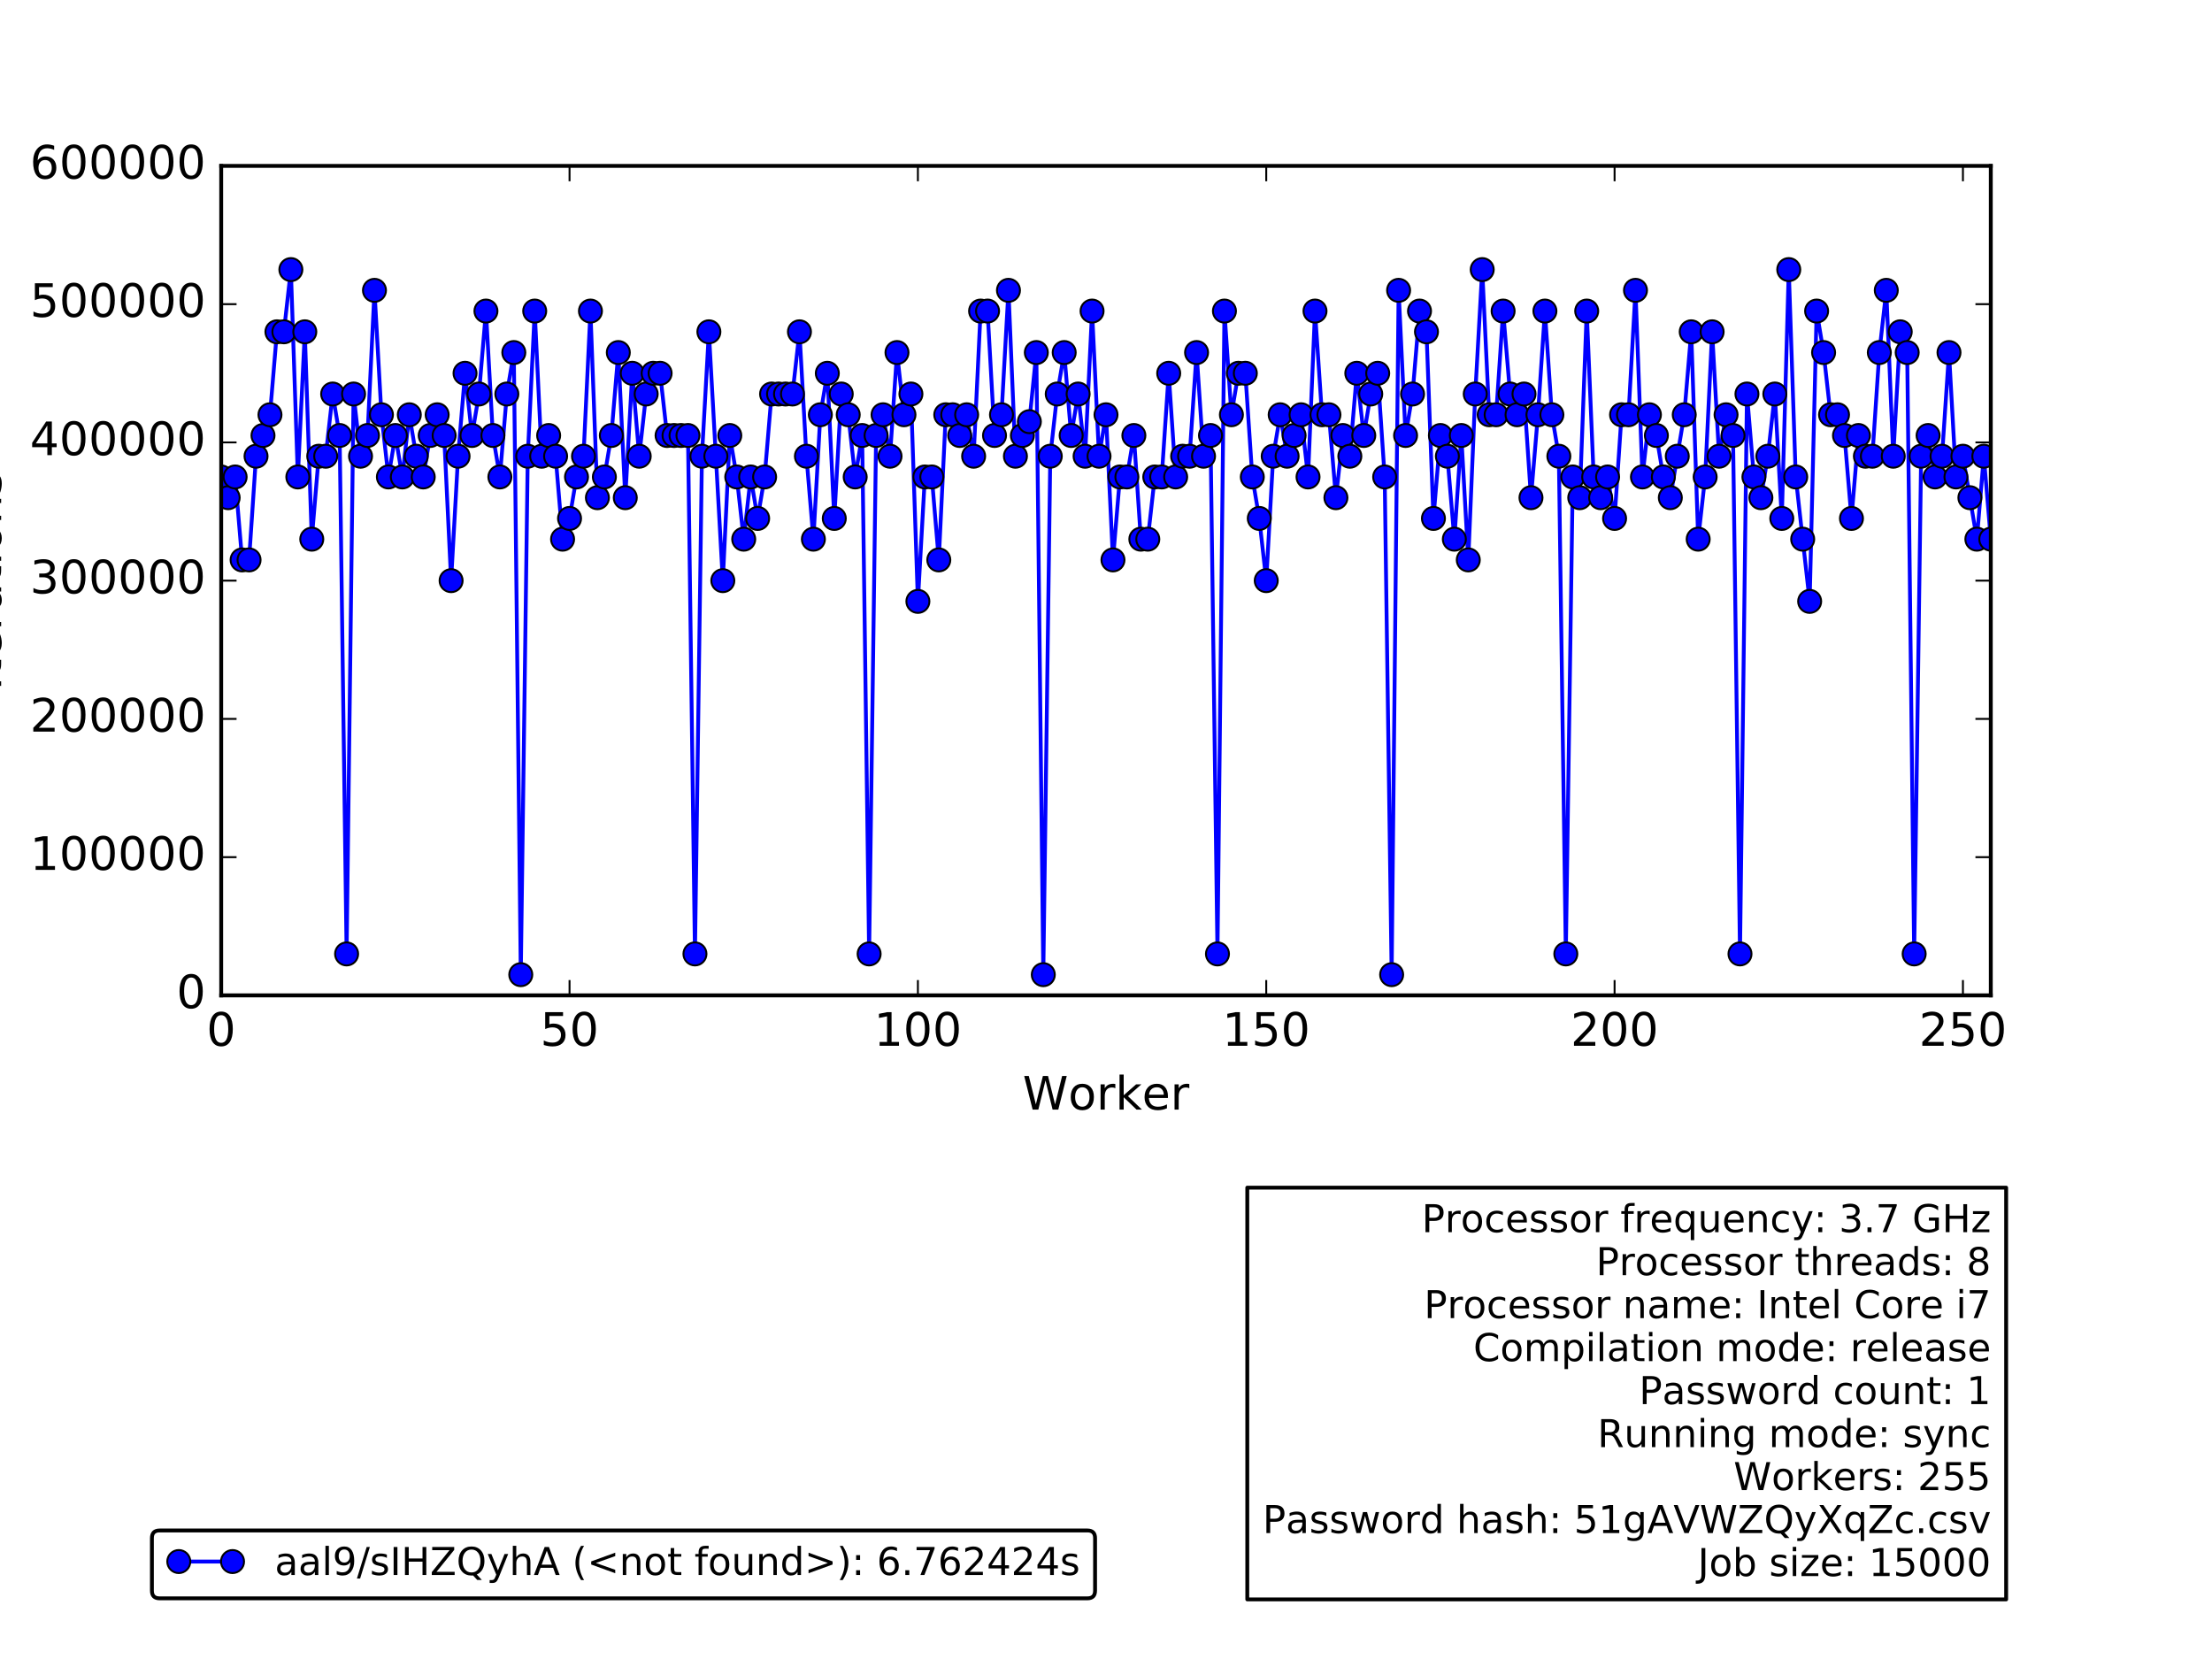 <?xml version="1.0" encoding="utf-8" standalone="no"?>
<!DOCTYPE svg PUBLIC "-//W3C//DTD SVG 1.1//EN"
  "http://www.w3.org/Graphics/SVG/1.1/DTD/svg11.dtd">
<!-- Created with matplotlib (http://matplotlib.org/) -->
<svg height="432pt" version="1.1" viewBox="0 0 576 432" width="576pt" xmlns="http://www.w3.org/2000/svg" xmlns:xlink="http://www.w3.org/1999/xlink">
 <defs>
  <style type="text/css">
*{stroke-linecap:butt;stroke-linejoin:round;stroke-miterlimit:100000;}
  </style>
 </defs>
 <g id="figure_1">
  <g id="patch_1">
   <path d="M 0 432 
L 576 432 
L 576 0 
L 0 0 
z
" style="fill:#ffffff;"/>
  </g>
  <g id="axes_1">
   <g id="patch_2">
    <path d="M 57.6 259.2 
L 518.4 259.2 
L 518.4 43.2 
L 57.6 43.2 
z
" style="fill:#ffffff;"/>
   </g>
   <g id="patch_3">
    <path clip-path="url(#pe875c0acc4)" d="M 57.6 259.2 
L 520.214 259.2 
L 520.214 259.2 
L 57.6 259.2 
z
" style="fill:#0000ff;opacity:0.4;stroke:#000000;stroke-linejoin:miter;"/>
   </g>
   <g id="line2d_1">
    <path clip-path="url(#pe875c0acc4)" d="M 57.6 124.2 
L 59.414 129.6 
L 61.228 124.2 
L 63.043 145.8 
L 64.857 145.8 
L 66.671 118.8 
L 70.299 108 
L 72.113 86.4 
L 73.928 86.4 
L 75.742 70.2 
L 77.556 124.2 
L 79.37 86.4 
L 81.184 140.4 
L 82.998 118.8 
L 84.813 118.8 
L 86.627 102.6 
L 88.441 113.4 
L 90.255 248.4 
L 92.069 102.6 
L 93.883 118.8 
L 95.698 113.4 
L 97.512 75.6 
L 99.326 108 
L 101.14 124.2 
L 102.954 113.4 
L 104.769 124.2 
L 106.583 108 
L 108.397 118.8 
L 110.211 124.2 
L 112.025 113.4 
L 113.839 108 
L 115.654 113.4 
L 117.468 151.2 
L 119.282 118.8 
L 121.096 97.2 
L 122.91 113.4 
L 124.724 102.6 
L 126.539 81 
L 128.353 113.4 
L 130.167 124.2 
L 131.981 102.6 
L 133.795 91.8 
L 135.609 253.8 
L 137.424 118.8 
L 139.238 81 
L 141.052 118.8 
L 142.866 113.4 
L 144.68 118.8 
L 146.494 140.4 
L 148.309 135 
L 150.123 124.2 
L 151.937 118.8 
L 153.751 81 
L 155.565 129.6 
L 157.38 124.2 
L 159.194 113.4 
L 161.008 91.8 
L 162.822 129.6 
L 164.636 97.2 
L 166.45 118.8 
L 168.265 102.6 
L 170.079 97.2 
L 171.893 97.2 
L 173.707 113.4 
L 179.15 113.4 
L 180.964 248.4 
L 182.778 118.8 
L 184.592 86.4 
L 188.22 151.2 
L 190.035 113.4 
L 191.849 124.2 
L 193.663 140.4 
L 195.477 124.2 
L 197.291 135 
L 199.106 124.2 
L 200.92 102.6 
L 206.362 102.6 
L 208.176 86.4 
L 209.991 118.8 
L 211.805 140.4 
L 213.619 108 
L 215.433 97.2 
L 217.247 135 
L 219.061 102.6 
L 220.876 108 
L 222.69 124.2 
L 224.504 113.4 
L 226.318 248.4 
L 228.132 113.4 
L 229.946 108 
L 231.761 118.8 
L 233.575 91.8 
L 235.389 108 
L 237.203 102.6 
L 239.017 156.6 
L 240.831 124.2 
L 242.646 124.2 
L 244.46 145.8 
L 246.274 108 
L 248.088 108 
L 249.902 113.4 
L 251.717 108 
L 253.531 118.8 
L 255.345 81 
L 257.159 81 
L 258.973 113.4 
L 260.787 108 
L 262.602 75.6 
L 264.416 118.8 
L 266.23 113.4 
L 268.044 109.8 
L 269.858 91.8 
L 271.672 253.8 
L 273.487 118.8 
L 275.301 102.6 
L 277.115 91.8 
L 278.929 113.4 
L 280.743 102.6 
L 282.557 118.8 
L 284.372 81 
L 286.186 118.8 
L 288 108 
L 289.814 145.8 
L 291.628 124.2 
L 293.443 124.2 
L 295.257 113.4 
L 297.071 140.4 
L 298.885 140.4 
L 300.699 124.2 
L 302.513 124.2 
L 304.328 97.2 
L 306.142 124.2 
L 307.956 118.8 
L 309.77 118.8 
L 311.584 91.8 
L 313.398 118.8 
L 315.213 113.4 
L 317.027 248.4 
L 318.841 81 
L 320.655 108 
L 322.469 97.2 
L 324.283 97.2 
L 326.098 124.2 
L 327.912 135 
L 329.726 151.2 
L 331.54 118.8 
L 333.354 108 
L 335.169 118.8 
L 338.797 108 
L 340.611 124.2 
L 342.425 81 
L 344.239 108 
L 346.054 108 
L 347.868 129.6 
L 349.682 113.4 
L 351.496 118.8 
L 353.31 97.2 
L 355.124 113.4 
L 356.939 102.6 
L 358.753 97.2 
L 360.567 124.2 
L 362.381 253.8 
L 364.195 75.6 
L 366.009 113.4 
L 367.824 102.6 
L 369.638 81 
L 371.452 86.4 
L 373.266 135 
L 375.08 113.4 
L 376.894 118.8 
L 378.709 140.4 
L 380.523 113.4 
L 382.337 145.8 
L 384.151 102.6 
L 385.965 70.2 
L 387.78 108 
L 389.594 108 
L 391.408 81 
L 393.222 102.6 
L 395.036 108 
L 396.85 102.6 
L 398.665 129.6 
L 400.479 108 
L 402.293 81 
L 404.107 108 
L 405.921 118.8 
L 407.735 248.4 
L 409.55 124.2 
L 411.364 129.6 
L 413.178 81 
L 414.992 124.2 
L 416.806 129.6 
L 418.62 124.2 
L 420.435 135 
L 422.249 108 
L 424.063 108 
L 425.877 75.6 
L 427.691 124.2 
L 429.506 108 
L 431.32 113.4 
L 433.134 124.2 
L 434.948 129.6 
L 438.576 108 
L 440.391 86.4 
L 442.205 140.4 
L 444.019 124.2 
L 445.833 86.4 
L 447.647 118.8 
L 449.461 108 
L 451.276 113.4 
L 453.09 248.4 
L 454.904 102.6 
L 456.718 124.2 
L 458.532 129.6 
L 460.346 118.8 
L 462.161 102.6 
L 463.975 135 
L 465.789 70.2 
L 467.603 124.2 
L 471.231 156.6 
L 473.046 81 
L 474.86 91.8 
L 476.674 108 
L 478.488 108 
L 480.302 113.4 
L 482.117 135 
L 483.931 113.4 
L 485.745 118.8 
L 487.559 118.8 
L 489.373 91.8 
L 491.187 75.6 
L 493.002 118.8 
L 494.816 86.4 
L 496.63 91.8 
L 498.444 248.4 
L 500.258 118.8 
L 502.072 113.4 
L 503.887 124.2 
L 505.701 118.8 
L 507.515 91.8 
L 509.329 124.2 
L 511.143 118.8 
L 514.772 140.4 
L 516.586 118.8 
L 518.4 140.4 
L 518.4 140.4 
" style="fill:none;stroke:#0000ff;stroke-linecap:square;"/>
    <defs>
     <path d="M 0 3 
C 0.796 3 1.559 2.684 2.121 2.121 
C 2.684 1.559 3 0.796 3 0 
C 3 -0.796 2.684 -1.559 2.121 -2.121 
C 1.559 -2.684 0.796 -3 0 -3 
C -0.796 -3 -1.559 -2.684 -2.121 -2.121 
C -2.684 -1.559 -3 -0.796 -3 0 
C -3 0.796 -2.684 1.559 -2.121 2.121 
C -1.559 2.684 -0.796 3 0 3 
z
" id="m8c154e4a99" style="stroke:#000000;stroke-width:0.5;"/>
    </defs>
    <g clip-path="url(#pe875c0acc4)">
     <use style="fill:#0000ff;stroke:#000000;stroke-width:0.5;" x="57.6" xlink:href="#m8c154e4a99" y="124.2"/>
     <use style="fill:#0000ff;stroke:#000000;stroke-width:0.5;" x="59.414" xlink:href="#m8c154e4a99" y="129.6"/>
     <use style="fill:#0000ff;stroke:#000000;stroke-width:0.5;" x="61.228" xlink:href="#m8c154e4a99" y="124.2"/>
     <use style="fill:#0000ff;stroke:#000000;stroke-width:0.5;" x="63.043" xlink:href="#m8c154e4a99" y="145.8"/>
     <use style="fill:#0000ff;stroke:#000000;stroke-width:0.5;" x="64.857" xlink:href="#m8c154e4a99" y="145.8"/>
     <use style="fill:#0000ff;stroke:#000000;stroke-width:0.5;" x="66.671" xlink:href="#m8c154e4a99" y="118.8"/>
     <use style="fill:#0000ff;stroke:#000000;stroke-width:0.5;" x="68.485" xlink:href="#m8c154e4a99" y="113.4"/>
     <use style="fill:#0000ff;stroke:#000000;stroke-width:0.5;" x="70.299" xlink:href="#m8c154e4a99" y="108.0"/>
     <use style="fill:#0000ff;stroke:#000000;stroke-width:0.5;" x="72.113" xlink:href="#m8c154e4a99" y="86.4"/>
     <use style="fill:#0000ff;stroke:#000000;stroke-width:0.5;" x="73.928" xlink:href="#m8c154e4a99" y="86.4"/>
     <use style="fill:#0000ff;stroke:#000000;stroke-width:0.5;" x="75.742" xlink:href="#m8c154e4a99" y="70.2"/>
     <use style="fill:#0000ff;stroke:#000000;stroke-width:0.5;" x="77.556" xlink:href="#m8c154e4a99" y="124.2"/>
     <use style="fill:#0000ff;stroke:#000000;stroke-width:0.5;" x="79.37" xlink:href="#m8c154e4a99" y="86.4"/>
     <use style="fill:#0000ff;stroke:#000000;stroke-width:0.5;" x="81.184" xlink:href="#m8c154e4a99" y="140.4"/>
     <use style="fill:#0000ff;stroke:#000000;stroke-width:0.5;" x="82.998" xlink:href="#m8c154e4a99" y="118.8"/>
     <use style="fill:#0000ff;stroke:#000000;stroke-width:0.5;" x="84.813" xlink:href="#m8c154e4a99" y="118.8"/>
     <use style="fill:#0000ff;stroke:#000000;stroke-width:0.5;" x="86.627" xlink:href="#m8c154e4a99" y="102.6"/>
     <use style="fill:#0000ff;stroke:#000000;stroke-width:0.5;" x="88.441" xlink:href="#m8c154e4a99" y="113.4"/>
     <use style="fill:#0000ff;stroke:#000000;stroke-width:0.5;" x="90.255" xlink:href="#m8c154e4a99" y="248.4"/>
     <use style="fill:#0000ff;stroke:#000000;stroke-width:0.5;" x="92.069" xlink:href="#m8c154e4a99" y="102.6"/>
     <use style="fill:#0000ff;stroke:#000000;stroke-width:0.5;" x="93.883" xlink:href="#m8c154e4a99" y="118.8"/>
     <use style="fill:#0000ff;stroke:#000000;stroke-width:0.5;" x="95.698" xlink:href="#m8c154e4a99" y="113.4"/>
     <use style="fill:#0000ff;stroke:#000000;stroke-width:0.5;" x="97.512" xlink:href="#m8c154e4a99" y="75.6"/>
     <use style="fill:#0000ff;stroke:#000000;stroke-width:0.5;" x="99.326" xlink:href="#m8c154e4a99" y="108.0"/>
     <use style="fill:#0000ff;stroke:#000000;stroke-width:0.5;" x="101.14" xlink:href="#m8c154e4a99" y="124.2"/>
     <use style="fill:#0000ff;stroke:#000000;stroke-width:0.5;" x="102.954" xlink:href="#m8c154e4a99" y="113.4"/>
     <use style="fill:#0000ff;stroke:#000000;stroke-width:0.5;" x="104.769" xlink:href="#m8c154e4a99" y="124.2"/>
     <use style="fill:#0000ff;stroke:#000000;stroke-width:0.5;" x="106.583" xlink:href="#m8c154e4a99" y="108.0"/>
     <use style="fill:#0000ff;stroke:#000000;stroke-width:0.5;" x="108.397" xlink:href="#m8c154e4a99" y="118.8"/>
     <use style="fill:#0000ff;stroke:#000000;stroke-width:0.5;" x="110.211" xlink:href="#m8c154e4a99" y="124.2"/>
     <use style="fill:#0000ff;stroke:#000000;stroke-width:0.5;" x="112.025" xlink:href="#m8c154e4a99" y="113.4"/>
     <use style="fill:#0000ff;stroke:#000000;stroke-width:0.5;" x="113.839" xlink:href="#m8c154e4a99" y="108.0"/>
     <use style="fill:#0000ff;stroke:#000000;stroke-width:0.5;" x="115.654" xlink:href="#m8c154e4a99" y="113.4"/>
     <use style="fill:#0000ff;stroke:#000000;stroke-width:0.5;" x="117.468" xlink:href="#m8c154e4a99" y="151.2"/>
     <use style="fill:#0000ff;stroke:#000000;stroke-width:0.5;" x="119.282" xlink:href="#m8c154e4a99" y="118.8"/>
     <use style="fill:#0000ff;stroke:#000000;stroke-width:0.5;" x="121.096" xlink:href="#m8c154e4a99" y="97.2"/>
     <use style="fill:#0000ff;stroke:#000000;stroke-width:0.5;" x="122.91" xlink:href="#m8c154e4a99" y="113.4"/>
     <use style="fill:#0000ff;stroke:#000000;stroke-width:0.5;" x="124.724" xlink:href="#m8c154e4a99" y="102.6"/>
     <use style="fill:#0000ff;stroke:#000000;stroke-width:0.5;" x="126.539" xlink:href="#m8c154e4a99" y="81.0"/>
     <use style="fill:#0000ff;stroke:#000000;stroke-width:0.5;" x="128.353" xlink:href="#m8c154e4a99" y="113.4"/>
     <use style="fill:#0000ff;stroke:#000000;stroke-width:0.5;" x="130.167" xlink:href="#m8c154e4a99" y="124.2"/>
     <use style="fill:#0000ff;stroke:#000000;stroke-width:0.5;" x="131.981" xlink:href="#m8c154e4a99" y="102.6"/>
     <use style="fill:#0000ff;stroke:#000000;stroke-width:0.5;" x="133.795" xlink:href="#m8c154e4a99" y="91.8"/>
     <use style="fill:#0000ff;stroke:#000000;stroke-width:0.5;" x="135.609" xlink:href="#m8c154e4a99" y="253.8"/>
     <use style="fill:#0000ff;stroke:#000000;stroke-width:0.5;" x="137.424" xlink:href="#m8c154e4a99" y="118.8"/>
     <use style="fill:#0000ff;stroke:#000000;stroke-width:0.5;" x="139.238" xlink:href="#m8c154e4a99" y="81.0"/>
     <use style="fill:#0000ff;stroke:#000000;stroke-width:0.5;" x="141.052" xlink:href="#m8c154e4a99" y="118.8"/>
     <use style="fill:#0000ff;stroke:#000000;stroke-width:0.5;" x="142.866" xlink:href="#m8c154e4a99" y="113.4"/>
     <use style="fill:#0000ff;stroke:#000000;stroke-width:0.5;" x="144.68" xlink:href="#m8c154e4a99" y="118.8"/>
     <use style="fill:#0000ff;stroke:#000000;stroke-width:0.5;" x="146.494" xlink:href="#m8c154e4a99" y="140.4"/>
     <use style="fill:#0000ff;stroke:#000000;stroke-width:0.5;" x="148.309" xlink:href="#m8c154e4a99" y="135.0"/>
     <use style="fill:#0000ff;stroke:#000000;stroke-width:0.5;" x="150.123" xlink:href="#m8c154e4a99" y="124.2"/>
     <use style="fill:#0000ff;stroke:#000000;stroke-width:0.5;" x="151.937" xlink:href="#m8c154e4a99" y="118.8"/>
     <use style="fill:#0000ff;stroke:#000000;stroke-width:0.5;" x="153.751" xlink:href="#m8c154e4a99" y="81.0"/>
     <use style="fill:#0000ff;stroke:#000000;stroke-width:0.5;" x="155.565" xlink:href="#m8c154e4a99" y="129.6"/>
     <use style="fill:#0000ff;stroke:#000000;stroke-width:0.5;" x="157.38" xlink:href="#m8c154e4a99" y="124.2"/>
     <use style="fill:#0000ff;stroke:#000000;stroke-width:0.5;" x="159.194" xlink:href="#m8c154e4a99" y="113.4"/>
     <use style="fill:#0000ff;stroke:#000000;stroke-width:0.5;" x="161.008" xlink:href="#m8c154e4a99" y="91.8"/>
     <use style="fill:#0000ff;stroke:#000000;stroke-width:0.5;" x="162.822" xlink:href="#m8c154e4a99" y="129.6"/>
     <use style="fill:#0000ff;stroke:#000000;stroke-width:0.5;" x="164.636" xlink:href="#m8c154e4a99" y="97.2"/>
     <use style="fill:#0000ff;stroke:#000000;stroke-width:0.5;" x="166.45" xlink:href="#m8c154e4a99" y="118.8"/>
     <use style="fill:#0000ff;stroke:#000000;stroke-width:0.5;" x="168.265" xlink:href="#m8c154e4a99" y="102.6"/>
     <use style="fill:#0000ff;stroke:#000000;stroke-width:0.5;" x="170.079" xlink:href="#m8c154e4a99" y="97.2"/>
     <use style="fill:#0000ff;stroke:#000000;stroke-width:0.5;" x="171.893" xlink:href="#m8c154e4a99" y="97.2"/>
     <use style="fill:#0000ff;stroke:#000000;stroke-width:0.5;" x="173.707" xlink:href="#m8c154e4a99" y="113.4"/>
     <use style="fill:#0000ff;stroke:#000000;stroke-width:0.5;" x="175.521" xlink:href="#m8c154e4a99" y="113.4"/>
     <use style="fill:#0000ff;stroke:#000000;stroke-width:0.5;" x="177.335" xlink:href="#m8c154e4a99" y="113.4"/>
     <use style="fill:#0000ff;stroke:#000000;stroke-width:0.5;" x="179.15" xlink:href="#m8c154e4a99" y="113.4"/>
     <use style="fill:#0000ff;stroke:#000000;stroke-width:0.5;" x="180.964" xlink:href="#m8c154e4a99" y="248.4"/>
     <use style="fill:#0000ff;stroke:#000000;stroke-width:0.5;" x="182.778" xlink:href="#m8c154e4a99" y="118.8"/>
     <use style="fill:#0000ff;stroke:#000000;stroke-width:0.5;" x="184.592" xlink:href="#m8c154e4a99" y="86.4"/>
     <use style="fill:#0000ff;stroke:#000000;stroke-width:0.5;" x="186.406" xlink:href="#m8c154e4a99" y="118.8"/>
     <use style="fill:#0000ff;stroke:#000000;stroke-width:0.5;" x="188.22" xlink:href="#m8c154e4a99" y="151.2"/>
     <use style="fill:#0000ff;stroke:#000000;stroke-width:0.5;" x="190.035" xlink:href="#m8c154e4a99" y="113.4"/>
     <use style="fill:#0000ff;stroke:#000000;stroke-width:0.5;" x="191.849" xlink:href="#m8c154e4a99" y="124.2"/>
     <use style="fill:#0000ff;stroke:#000000;stroke-width:0.5;" x="193.663" xlink:href="#m8c154e4a99" y="140.4"/>
     <use style="fill:#0000ff;stroke:#000000;stroke-width:0.5;" x="195.477" xlink:href="#m8c154e4a99" y="124.2"/>
     <use style="fill:#0000ff;stroke:#000000;stroke-width:0.5;" x="197.291" xlink:href="#m8c154e4a99" y="135.0"/>
     <use style="fill:#0000ff;stroke:#000000;stroke-width:0.5;" x="199.106" xlink:href="#m8c154e4a99" y="124.2"/>
     <use style="fill:#0000ff;stroke:#000000;stroke-width:0.5;" x="200.92" xlink:href="#m8c154e4a99" y="102.6"/>
     <use style="fill:#0000ff;stroke:#000000;stroke-width:0.5;" x="202.734" xlink:href="#m8c154e4a99" y="102.6"/>
     <use style="fill:#0000ff;stroke:#000000;stroke-width:0.5;" x="204.548" xlink:href="#m8c154e4a99" y="102.6"/>
     <use style="fill:#0000ff;stroke:#000000;stroke-width:0.5;" x="206.362" xlink:href="#m8c154e4a99" y="102.6"/>
     <use style="fill:#0000ff;stroke:#000000;stroke-width:0.5;" x="208.176" xlink:href="#m8c154e4a99" y="86.4"/>
     <use style="fill:#0000ff;stroke:#000000;stroke-width:0.5;" x="209.991" xlink:href="#m8c154e4a99" y="118.8"/>
     <use style="fill:#0000ff;stroke:#000000;stroke-width:0.5;" x="211.805" xlink:href="#m8c154e4a99" y="140.4"/>
     <use style="fill:#0000ff;stroke:#000000;stroke-width:0.5;" x="213.619" xlink:href="#m8c154e4a99" y="108.0"/>
     <use style="fill:#0000ff;stroke:#000000;stroke-width:0.5;" x="215.433" xlink:href="#m8c154e4a99" y="97.2"/>
     <use style="fill:#0000ff;stroke:#000000;stroke-width:0.5;" x="217.247" xlink:href="#m8c154e4a99" y="135.0"/>
     <use style="fill:#0000ff;stroke:#000000;stroke-width:0.5;" x="219.061" xlink:href="#m8c154e4a99" y="102.6"/>
     <use style="fill:#0000ff;stroke:#000000;stroke-width:0.5;" x="220.876" xlink:href="#m8c154e4a99" y="108.0"/>
     <use style="fill:#0000ff;stroke:#000000;stroke-width:0.5;" x="222.69" xlink:href="#m8c154e4a99" y="124.2"/>
     <use style="fill:#0000ff;stroke:#000000;stroke-width:0.5;" x="224.504" xlink:href="#m8c154e4a99" y="113.4"/>
     <use style="fill:#0000ff;stroke:#000000;stroke-width:0.5;" x="226.318" xlink:href="#m8c154e4a99" y="248.4"/>
     <use style="fill:#0000ff;stroke:#000000;stroke-width:0.5;" x="228.132" xlink:href="#m8c154e4a99" y="113.4"/>
     <use style="fill:#0000ff;stroke:#000000;stroke-width:0.5;" x="229.946" xlink:href="#m8c154e4a99" y="108.0"/>
     <use style="fill:#0000ff;stroke:#000000;stroke-width:0.5;" x="231.761" xlink:href="#m8c154e4a99" y="118.8"/>
     <use style="fill:#0000ff;stroke:#000000;stroke-width:0.5;" x="233.575" xlink:href="#m8c154e4a99" y="91.8"/>
     <use style="fill:#0000ff;stroke:#000000;stroke-width:0.5;" x="235.389" xlink:href="#m8c154e4a99" y="108.0"/>
     <use style="fill:#0000ff;stroke:#000000;stroke-width:0.5;" x="237.203" xlink:href="#m8c154e4a99" y="102.6"/>
     <use style="fill:#0000ff;stroke:#000000;stroke-width:0.5;" x="239.017" xlink:href="#m8c154e4a99" y="156.6"/>
     <use style="fill:#0000ff;stroke:#000000;stroke-width:0.5;" x="240.831" xlink:href="#m8c154e4a99" y="124.2"/>
     <use style="fill:#0000ff;stroke:#000000;stroke-width:0.5;" x="242.646" xlink:href="#m8c154e4a99" y="124.2"/>
     <use style="fill:#0000ff;stroke:#000000;stroke-width:0.5;" x="244.46" xlink:href="#m8c154e4a99" y="145.8"/>
     <use style="fill:#0000ff;stroke:#000000;stroke-width:0.5;" x="246.274" xlink:href="#m8c154e4a99" y="108.0"/>
     <use style="fill:#0000ff;stroke:#000000;stroke-width:0.5;" x="248.088" xlink:href="#m8c154e4a99" y="108.0"/>
     <use style="fill:#0000ff;stroke:#000000;stroke-width:0.5;" x="249.902" xlink:href="#m8c154e4a99" y="113.4"/>
     <use style="fill:#0000ff;stroke:#000000;stroke-width:0.5;" x="251.717" xlink:href="#m8c154e4a99" y="108.0"/>
     <use style="fill:#0000ff;stroke:#000000;stroke-width:0.5;" x="253.531" xlink:href="#m8c154e4a99" y="118.8"/>
     <use style="fill:#0000ff;stroke:#000000;stroke-width:0.5;" x="255.345" xlink:href="#m8c154e4a99" y="81.0"/>
     <use style="fill:#0000ff;stroke:#000000;stroke-width:0.5;" x="257.159" xlink:href="#m8c154e4a99" y="81.0"/>
     <use style="fill:#0000ff;stroke:#000000;stroke-width:0.5;" x="258.973" xlink:href="#m8c154e4a99" y="113.4"/>
     <use style="fill:#0000ff;stroke:#000000;stroke-width:0.5;" x="260.787" xlink:href="#m8c154e4a99" y="108.0"/>
     <use style="fill:#0000ff;stroke:#000000;stroke-width:0.5;" x="262.602" xlink:href="#m8c154e4a99" y="75.6"/>
     <use style="fill:#0000ff;stroke:#000000;stroke-width:0.5;" x="264.416" xlink:href="#m8c154e4a99" y="118.8"/>
     <use style="fill:#0000ff;stroke:#000000;stroke-width:0.5;" x="266.23" xlink:href="#m8c154e4a99" y="113.4"/>
     <use style="fill:#0000ff;stroke:#000000;stroke-width:0.5;" x="268.044" xlink:href="#m8c154e4a99" y="109.8"/>
     <use style="fill:#0000ff;stroke:#000000;stroke-width:0.5;" x="269.858" xlink:href="#m8c154e4a99" y="91.8"/>
     <use style="fill:#0000ff;stroke:#000000;stroke-width:0.5;" x="271.672" xlink:href="#m8c154e4a99" y="253.8"/>
     <use style="fill:#0000ff;stroke:#000000;stroke-width:0.5;" x="273.487" xlink:href="#m8c154e4a99" y="118.8"/>
     <use style="fill:#0000ff;stroke:#000000;stroke-width:0.5;" x="275.301" xlink:href="#m8c154e4a99" y="102.6"/>
     <use style="fill:#0000ff;stroke:#000000;stroke-width:0.5;" x="277.115" xlink:href="#m8c154e4a99" y="91.8"/>
     <use style="fill:#0000ff;stroke:#000000;stroke-width:0.5;" x="278.929" xlink:href="#m8c154e4a99" y="113.4"/>
     <use style="fill:#0000ff;stroke:#000000;stroke-width:0.5;" x="280.743" xlink:href="#m8c154e4a99" y="102.6"/>
     <use style="fill:#0000ff;stroke:#000000;stroke-width:0.5;" x="282.557" xlink:href="#m8c154e4a99" y="118.8"/>
     <use style="fill:#0000ff;stroke:#000000;stroke-width:0.5;" x="284.372" xlink:href="#m8c154e4a99" y="81.0"/>
     <use style="fill:#0000ff;stroke:#000000;stroke-width:0.5;" x="286.186" xlink:href="#m8c154e4a99" y="118.8"/>
     <use style="fill:#0000ff;stroke:#000000;stroke-width:0.5;" x="288.0" xlink:href="#m8c154e4a99" y="108.0"/>
     <use style="fill:#0000ff;stroke:#000000;stroke-width:0.5;" x="289.814" xlink:href="#m8c154e4a99" y="145.8"/>
     <use style="fill:#0000ff;stroke:#000000;stroke-width:0.5;" x="291.628" xlink:href="#m8c154e4a99" y="124.2"/>
     <use style="fill:#0000ff;stroke:#000000;stroke-width:0.5;" x="293.443" xlink:href="#m8c154e4a99" y="124.2"/>
     <use style="fill:#0000ff;stroke:#000000;stroke-width:0.5;" x="295.257" xlink:href="#m8c154e4a99" y="113.4"/>
     <use style="fill:#0000ff;stroke:#000000;stroke-width:0.5;" x="297.071" xlink:href="#m8c154e4a99" y="140.4"/>
     <use style="fill:#0000ff;stroke:#000000;stroke-width:0.5;" x="298.885" xlink:href="#m8c154e4a99" y="140.4"/>
     <use style="fill:#0000ff;stroke:#000000;stroke-width:0.5;" x="300.699" xlink:href="#m8c154e4a99" y="124.2"/>
     <use style="fill:#0000ff;stroke:#000000;stroke-width:0.5;" x="302.513" xlink:href="#m8c154e4a99" y="124.2"/>
     <use style="fill:#0000ff;stroke:#000000;stroke-width:0.5;" x="304.328" xlink:href="#m8c154e4a99" y="97.2"/>
     <use style="fill:#0000ff;stroke:#000000;stroke-width:0.5;" x="306.142" xlink:href="#m8c154e4a99" y="124.2"/>
     <use style="fill:#0000ff;stroke:#000000;stroke-width:0.5;" x="307.956" xlink:href="#m8c154e4a99" y="118.8"/>
     <use style="fill:#0000ff;stroke:#000000;stroke-width:0.5;" x="309.77" xlink:href="#m8c154e4a99" y="118.8"/>
     <use style="fill:#0000ff;stroke:#000000;stroke-width:0.5;" x="311.584" xlink:href="#m8c154e4a99" y="91.8"/>
     <use style="fill:#0000ff;stroke:#000000;stroke-width:0.5;" x="313.398" xlink:href="#m8c154e4a99" y="118.8"/>
     <use style="fill:#0000ff;stroke:#000000;stroke-width:0.5;" x="315.213" xlink:href="#m8c154e4a99" y="113.4"/>
     <use style="fill:#0000ff;stroke:#000000;stroke-width:0.5;" x="317.027" xlink:href="#m8c154e4a99" y="248.4"/>
     <use style="fill:#0000ff;stroke:#000000;stroke-width:0.5;" x="318.841" xlink:href="#m8c154e4a99" y="81.0"/>
     <use style="fill:#0000ff;stroke:#000000;stroke-width:0.5;" x="320.655" xlink:href="#m8c154e4a99" y="108.0"/>
     <use style="fill:#0000ff;stroke:#000000;stroke-width:0.5;" x="322.469" xlink:href="#m8c154e4a99" y="97.2"/>
     <use style="fill:#0000ff;stroke:#000000;stroke-width:0.5;" x="324.283" xlink:href="#m8c154e4a99" y="97.2"/>
     <use style="fill:#0000ff;stroke:#000000;stroke-width:0.5;" x="326.098" xlink:href="#m8c154e4a99" y="124.2"/>
     <use style="fill:#0000ff;stroke:#000000;stroke-width:0.5;" x="327.912" xlink:href="#m8c154e4a99" y="135.0"/>
     <use style="fill:#0000ff;stroke:#000000;stroke-width:0.5;" x="329.726" xlink:href="#m8c154e4a99" y="151.2"/>
     <use style="fill:#0000ff;stroke:#000000;stroke-width:0.5;" x="331.54" xlink:href="#m8c154e4a99" y="118.8"/>
     <use style="fill:#0000ff;stroke:#000000;stroke-width:0.5;" x="333.354" xlink:href="#m8c154e4a99" y="108.0"/>
     <use style="fill:#0000ff;stroke:#000000;stroke-width:0.5;" x="335.169" xlink:href="#m8c154e4a99" y="118.8"/>
     <use style="fill:#0000ff;stroke:#000000;stroke-width:0.5;" x="336.983" xlink:href="#m8c154e4a99" y="113.4"/>
     <use style="fill:#0000ff;stroke:#000000;stroke-width:0.5;" x="338.797" xlink:href="#m8c154e4a99" y="108.0"/>
     <use style="fill:#0000ff;stroke:#000000;stroke-width:0.5;" x="340.611" xlink:href="#m8c154e4a99" y="124.2"/>
     <use style="fill:#0000ff;stroke:#000000;stroke-width:0.5;" x="342.425" xlink:href="#m8c154e4a99" y="81.0"/>
     <use style="fill:#0000ff;stroke:#000000;stroke-width:0.5;" x="344.239" xlink:href="#m8c154e4a99" y="108.0"/>
     <use style="fill:#0000ff;stroke:#000000;stroke-width:0.5;" x="346.054" xlink:href="#m8c154e4a99" y="108.0"/>
     <use style="fill:#0000ff;stroke:#000000;stroke-width:0.5;" x="347.868" xlink:href="#m8c154e4a99" y="129.6"/>
     <use style="fill:#0000ff;stroke:#000000;stroke-width:0.5;" x="349.682" xlink:href="#m8c154e4a99" y="113.4"/>
     <use style="fill:#0000ff;stroke:#000000;stroke-width:0.5;" x="351.496" xlink:href="#m8c154e4a99" y="118.8"/>
     <use style="fill:#0000ff;stroke:#000000;stroke-width:0.5;" x="353.31" xlink:href="#m8c154e4a99" y="97.2"/>
     <use style="fill:#0000ff;stroke:#000000;stroke-width:0.5;" x="355.124" xlink:href="#m8c154e4a99" y="113.4"/>
     <use style="fill:#0000ff;stroke:#000000;stroke-width:0.5;" x="356.939" xlink:href="#m8c154e4a99" y="102.6"/>
     <use style="fill:#0000ff;stroke:#000000;stroke-width:0.5;" x="358.753" xlink:href="#m8c154e4a99" y="97.2"/>
     <use style="fill:#0000ff;stroke:#000000;stroke-width:0.5;" x="360.567" xlink:href="#m8c154e4a99" y="124.2"/>
     <use style="fill:#0000ff;stroke:#000000;stroke-width:0.5;" x="362.381" xlink:href="#m8c154e4a99" y="253.8"/>
     <use style="fill:#0000ff;stroke:#000000;stroke-width:0.5;" x="364.195" xlink:href="#m8c154e4a99" y="75.6"/>
     <use style="fill:#0000ff;stroke:#000000;stroke-width:0.5;" x="366.009" xlink:href="#m8c154e4a99" y="113.4"/>
     <use style="fill:#0000ff;stroke:#000000;stroke-width:0.5;" x="367.824" xlink:href="#m8c154e4a99" y="102.6"/>
     <use style="fill:#0000ff;stroke:#000000;stroke-width:0.5;" x="369.638" xlink:href="#m8c154e4a99" y="81.0"/>
     <use style="fill:#0000ff;stroke:#000000;stroke-width:0.5;" x="371.452" xlink:href="#m8c154e4a99" y="86.4"/>
     <use style="fill:#0000ff;stroke:#000000;stroke-width:0.5;" x="373.266" xlink:href="#m8c154e4a99" y="135.0"/>
     <use style="fill:#0000ff;stroke:#000000;stroke-width:0.5;" x="375.08" xlink:href="#m8c154e4a99" y="113.4"/>
     <use style="fill:#0000ff;stroke:#000000;stroke-width:0.5;" x="376.894" xlink:href="#m8c154e4a99" y="118.8"/>
     <use style="fill:#0000ff;stroke:#000000;stroke-width:0.5;" x="378.709" xlink:href="#m8c154e4a99" y="140.4"/>
     <use style="fill:#0000ff;stroke:#000000;stroke-width:0.5;" x="380.523" xlink:href="#m8c154e4a99" y="113.4"/>
     <use style="fill:#0000ff;stroke:#000000;stroke-width:0.5;" x="382.337" xlink:href="#m8c154e4a99" y="145.8"/>
     <use style="fill:#0000ff;stroke:#000000;stroke-width:0.5;" x="384.151" xlink:href="#m8c154e4a99" y="102.6"/>
     <use style="fill:#0000ff;stroke:#000000;stroke-width:0.5;" x="385.965" xlink:href="#m8c154e4a99" y="70.2"/>
     <use style="fill:#0000ff;stroke:#000000;stroke-width:0.5;" x="387.78" xlink:href="#m8c154e4a99" y="108.0"/>
     <use style="fill:#0000ff;stroke:#000000;stroke-width:0.5;" x="389.594" xlink:href="#m8c154e4a99" y="108.0"/>
     <use style="fill:#0000ff;stroke:#000000;stroke-width:0.5;" x="391.408" xlink:href="#m8c154e4a99" y="81.0"/>
     <use style="fill:#0000ff;stroke:#000000;stroke-width:0.5;" x="393.222" xlink:href="#m8c154e4a99" y="102.6"/>
     <use style="fill:#0000ff;stroke:#000000;stroke-width:0.5;" x="395.036" xlink:href="#m8c154e4a99" y="108.0"/>
     <use style="fill:#0000ff;stroke:#000000;stroke-width:0.5;" x="396.85" xlink:href="#m8c154e4a99" y="102.6"/>
     <use style="fill:#0000ff;stroke:#000000;stroke-width:0.5;" x="398.665" xlink:href="#m8c154e4a99" y="129.6"/>
     <use style="fill:#0000ff;stroke:#000000;stroke-width:0.5;" x="400.479" xlink:href="#m8c154e4a99" y="108.0"/>
     <use style="fill:#0000ff;stroke:#000000;stroke-width:0.5;" x="402.293" xlink:href="#m8c154e4a99" y="81.0"/>
     <use style="fill:#0000ff;stroke:#000000;stroke-width:0.5;" x="404.107" xlink:href="#m8c154e4a99" y="108.0"/>
     <use style="fill:#0000ff;stroke:#000000;stroke-width:0.5;" x="405.921" xlink:href="#m8c154e4a99" y="118.8"/>
     <use style="fill:#0000ff;stroke:#000000;stroke-width:0.5;" x="407.735" xlink:href="#m8c154e4a99" y="248.4"/>
     <use style="fill:#0000ff;stroke:#000000;stroke-width:0.5;" x="409.55" xlink:href="#m8c154e4a99" y="124.2"/>
     <use style="fill:#0000ff;stroke:#000000;stroke-width:0.5;" x="411.364" xlink:href="#m8c154e4a99" y="129.6"/>
     <use style="fill:#0000ff;stroke:#000000;stroke-width:0.5;" x="413.178" xlink:href="#m8c154e4a99" y="81.0"/>
     <use style="fill:#0000ff;stroke:#000000;stroke-width:0.5;" x="414.992" xlink:href="#m8c154e4a99" y="124.2"/>
     <use style="fill:#0000ff;stroke:#000000;stroke-width:0.5;" x="416.806" xlink:href="#m8c154e4a99" y="129.6"/>
     <use style="fill:#0000ff;stroke:#000000;stroke-width:0.5;" x="418.62" xlink:href="#m8c154e4a99" y="124.2"/>
     <use style="fill:#0000ff;stroke:#000000;stroke-width:0.5;" x="420.435" xlink:href="#m8c154e4a99" y="135.0"/>
     <use style="fill:#0000ff;stroke:#000000;stroke-width:0.5;" x="422.249" xlink:href="#m8c154e4a99" y="108.0"/>
     <use style="fill:#0000ff;stroke:#000000;stroke-width:0.5;" x="424.063" xlink:href="#m8c154e4a99" y="108.0"/>
     <use style="fill:#0000ff;stroke:#000000;stroke-width:0.5;" x="425.877" xlink:href="#m8c154e4a99" y="75.6"/>
     <use style="fill:#0000ff;stroke:#000000;stroke-width:0.5;" x="427.691" xlink:href="#m8c154e4a99" y="124.2"/>
     <use style="fill:#0000ff;stroke:#000000;stroke-width:0.5;" x="429.506" xlink:href="#m8c154e4a99" y="108.0"/>
     <use style="fill:#0000ff;stroke:#000000;stroke-width:0.5;" x="431.32" xlink:href="#m8c154e4a99" y="113.4"/>
     <use style="fill:#0000ff;stroke:#000000;stroke-width:0.5;" x="433.134" xlink:href="#m8c154e4a99" y="124.2"/>
     <use style="fill:#0000ff;stroke:#000000;stroke-width:0.5;" x="434.948" xlink:href="#m8c154e4a99" y="129.6"/>
     <use style="fill:#0000ff;stroke:#000000;stroke-width:0.5;" x="436.762" xlink:href="#m8c154e4a99" y="118.8"/>
     <use style="fill:#0000ff;stroke:#000000;stroke-width:0.5;" x="438.576" xlink:href="#m8c154e4a99" y="108.0"/>
     <use style="fill:#0000ff;stroke:#000000;stroke-width:0.5;" x="440.391" xlink:href="#m8c154e4a99" y="86.4"/>
     <use style="fill:#0000ff;stroke:#000000;stroke-width:0.5;" x="442.205" xlink:href="#m8c154e4a99" y="140.4"/>
     <use style="fill:#0000ff;stroke:#000000;stroke-width:0.5;" x="444.019" xlink:href="#m8c154e4a99" y="124.2"/>
     <use style="fill:#0000ff;stroke:#000000;stroke-width:0.5;" x="445.833" xlink:href="#m8c154e4a99" y="86.4"/>
     <use style="fill:#0000ff;stroke:#000000;stroke-width:0.5;" x="447.647" xlink:href="#m8c154e4a99" y="118.8"/>
     <use style="fill:#0000ff;stroke:#000000;stroke-width:0.5;" x="449.461" xlink:href="#m8c154e4a99" y="108.0"/>
     <use style="fill:#0000ff;stroke:#000000;stroke-width:0.5;" x="451.276" xlink:href="#m8c154e4a99" y="113.4"/>
     <use style="fill:#0000ff;stroke:#000000;stroke-width:0.5;" x="453.09" xlink:href="#m8c154e4a99" y="248.4"/>
     <use style="fill:#0000ff;stroke:#000000;stroke-width:0.5;" x="454.904" xlink:href="#m8c154e4a99" y="102.6"/>
     <use style="fill:#0000ff;stroke:#000000;stroke-width:0.5;" x="456.718" xlink:href="#m8c154e4a99" y="124.2"/>
     <use style="fill:#0000ff;stroke:#000000;stroke-width:0.5;" x="458.532" xlink:href="#m8c154e4a99" y="129.6"/>
     <use style="fill:#0000ff;stroke:#000000;stroke-width:0.5;" x="460.346" xlink:href="#m8c154e4a99" y="118.8"/>
     <use style="fill:#0000ff;stroke:#000000;stroke-width:0.5;" x="462.161" xlink:href="#m8c154e4a99" y="102.6"/>
     <use style="fill:#0000ff;stroke:#000000;stroke-width:0.5;" x="463.975" xlink:href="#m8c154e4a99" y="135.0"/>
     <use style="fill:#0000ff;stroke:#000000;stroke-width:0.5;" x="465.789" xlink:href="#m8c154e4a99" y="70.2"/>
     <use style="fill:#0000ff;stroke:#000000;stroke-width:0.5;" x="467.603" xlink:href="#m8c154e4a99" y="124.2"/>
     <use style="fill:#0000ff;stroke:#000000;stroke-width:0.5;" x="469.417" xlink:href="#m8c154e4a99" y="140.4"/>
     <use style="fill:#0000ff;stroke:#000000;stroke-width:0.5;" x="471.231" xlink:href="#m8c154e4a99" y="156.6"/>
     <use style="fill:#0000ff;stroke:#000000;stroke-width:0.5;" x="473.046" xlink:href="#m8c154e4a99" y="81.0"/>
     <use style="fill:#0000ff;stroke:#000000;stroke-width:0.5;" x="474.86" xlink:href="#m8c154e4a99" y="91.8"/>
     <use style="fill:#0000ff;stroke:#000000;stroke-width:0.5;" x="476.674" xlink:href="#m8c154e4a99" y="108.0"/>
     <use style="fill:#0000ff;stroke:#000000;stroke-width:0.5;" x="478.488" xlink:href="#m8c154e4a99" y="108.0"/>
     <use style="fill:#0000ff;stroke:#000000;stroke-width:0.5;" x="480.302" xlink:href="#m8c154e4a99" y="113.4"/>
     <use style="fill:#0000ff;stroke:#000000;stroke-width:0.5;" x="482.117" xlink:href="#m8c154e4a99" y="135.0"/>
     <use style="fill:#0000ff;stroke:#000000;stroke-width:0.5;" x="483.931" xlink:href="#m8c154e4a99" y="113.4"/>
     <use style="fill:#0000ff;stroke:#000000;stroke-width:0.5;" x="485.745" xlink:href="#m8c154e4a99" y="118.8"/>
     <use style="fill:#0000ff;stroke:#000000;stroke-width:0.5;" x="487.559" xlink:href="#m8c154e4a99" y="118.8"/>
     <use style="fill:#0000ff;stroke:#000000;stroke-width:0.5;" x="489.373" xlink:href="#m8c154e4a99" y="91.8"/>
     <use style="fill:#0000ff;stroke:#000000;stroke-width:0.5;" x="491.187" xlink:href="#m8c154e4a99" y="75.6"/>
     <use style="fill:#0000ff;stroke:#000000;stroke-width:0.5;" x="493.002" xlink:href="#m8c154e4a99" y="118.8"/>
     <use style="fill:#0000ff;stroke:#000000;stroke-width:0.5;" x="494.816" xlink:href="#m8c154e4a99" y="86.4"/>
     <use style="fill:#0000ff;stroke:#000000;stroke-width:0.5;" x="496.63" xlink:href="#m8c154e4a99" y="91.8"/>
     <use style="fill:#0000ff;stroke:#000000;stroke-width:0.5;" x="498.444" xlink:href="#m8c154e4a99" y="248.4"/>
     <use style="fill:#0000ff;stroke:#000000;stroke-width:0.5;" x="500.258" xlink:href="#m8c154e4a99" y="118.8"/>
     <use style="fill:#0000ff;stroke:#000000;stroke-width:0.5;" x="502.072" xlink:href="#m8c154e4a99" y="113.4"/>
     <use style="fill:#0000ff;stroke:#000000;stroke-width:0.5;" x="503.887" xlink:href="#m8c154e4a99" y="124.2"/>
     <use style="fill:#0000ff;stroke:#000000;stroke-width:0.5;" x="505.701" xlink:href="#m8c154e4a99" y="118.8"/>
     <use style="fill:#0000ff;stroke:#000000;stroke-width:0.5;" x="507.515" xlink:href="#m8c154e4a99" y="91.8"/>
     <use style="fill:#0000ff;stroke:#000000;stroke-width:0.5;" x="509.329" xlink:href="#m8c154e4a99" y="124.2"/>
     <use style="fill:#0000ff;stroke:#000000;stroke-width:0.5;" x="511.143" xlink:href="#m8c154e4a99" y="118.8"/>
     <use style="fill:#0000ff;stroke:#000000;stroke-width:0.5;" x="512.957" xlink:href="#m8c154e4a99" y="129.6"/>
     <use style="fill:#0000ff;stroke:#000000;stroke-width:0.5;" x="514.772" xlink:href="#m8c154e4a99" y="140.4"/>
     <use style="fill:#0000ff;stroke:#000000;stroke-width:0.5;" x="516.586" xlink:href="#m8c154e4a99" y="118.8"/>
     <use style="fill:#0000ff;stroke:#000000;stroke-width:0.5;" x="518.4" xlink:href="#m8c154e4a99" y="140.4"/>
    </g>
   </g>
   <g id="patch_4">
    <path d="M 57.6 259.2 
L 518.4 259.2 
" style="fill:none;stroke:#000000;stroke-linecap:square;stroke-linejoin:miter;"/>
   </g>
   <g id="patch_5">
    <path d="M 518.4 259.2 
L 518.4 43.2 
" style="fill:none;stroke:#000000;stroke-linecap:square;stroke-linejoin:miter;"/>
   </g>
   <g id="patch_6">
    <path d="M 57.6 43.2 
L 518.4 43.2 
" style="fill:none;stroke:#000000;stroke-linecap:square;stroke-linejoin:miter;"/>
   </g>
   <g id="patch_7">
    <path d="M 57.6 259.2 
L 57.6 43.2 
" style="fill:none;stroke:#000000;stroke-linecap:square;stroke-linejoin:miter;"/>
   </g>
   <g id="matplotlib.axis_1">
    <g id="xtick_1">
     <g id="line2d_2">
      <defs>
       <path d="M 0 0 
L 0 -4 
" id="m05e65cc360" style="stroke:#000000;stroke-width:0.5;"/>
      </defs>
      <g>
       <use style="stroke:#000000;stroke-width:0.5;" x="57.6" xlink:href="#m05e65cc360" y="259.2"/>
      </g>
     </g>
     <g id="line2d_3">
      <defs>
       <path d="M 0 0 
L 0 4 
" id="mf6f0847bf0" style="stroke:#000000;stroke-width:0.5;"/>
      </defs>
      <g>
       <use style="stroke:#000000;stroke-width:0.5;" x="57.6" xlink:href="#mf6f0847bf0" y="43.2"/>
      </g>
     </g>
     <g id="text_1">
      <!-- 0 -->
      <defs>
       <path d="M 31.781 66.406 
Q 24.172 66.406 20.328 58.906 
Q 16.5 51.422 16.5 36.375 
Q 16.5 21.391 20.328 13.891 
Q 24.172 6.391 31.781 6.391 
Q 39.453 6.391 43.281 13.891 
Q 47.125 21.391 47.125 36.375 
Q 47.125 51.422 43.281 58.906 
Q 39.453 66.406 31.781 66.406 
M 31.781 74.219 
Q 44.047 74.219 50.516 64.516 
Q 56.984 54.828 56.984 36.375 
Q 56.984 17.969 50.516 8.266 
Q 44.047 -1.422 31.781 -1.422 
Q 19.531 -1.422 13.062 8.266 
Q 6.594 17.969 6.594 36.375 
Q 6.594 54.828 13.062 64.516 
Q 19.531 74.219 31.781 74.219 
" id="BitstreamVeraSans-Roman-30"/>
      </defs>
      <g transform="translate(53.782 272.318)scale(0.12 -0.12)">
       <use xlink:href="#BitstreamVeraSans-Roman-30"/>
      </g>
     </g>
    </g>
    <g id="xtick_2">
     <g id="line2d_4">
      <g>
       <use style="stroke:#000000;stroke-width:0.5;" x="148.309" xlink:href="#m05e65cc360" y="259.2"/>
      </g>
     </g>
     <g id="line2d_5">
      <g>
       <use style="stroke:#000000;stroke-width:0.5;" x="148.309" xlink:href="#mf6f0847bf0" y="43.2"/>
      </g>
     </g>
     <g id="text_2">
      <!-- 50 -->
      <defs>
       <path d="M 10.797 72.906 
L 49.516 72.906 
L 49.516 64.594 
L 19.828 64.594 
L 19.828 46.734 
Q 21.969 47.469 24.109 47.828 
Q 26.266 48.188 28.422 48.188 
Q 40.625 48.188 47.75 41.5 
Q 54.891 34.812 54.891 23.391 
Q 54.891 11.625 47.562 5.094 
Q 40.234 -1.422 26.906 -1.422 
Q 22.312 -1.422 17.547 -0.641 
Q 12.797 0.141 7.719 1.703 
L 7.719 11.625 
Q 12.109 9.234 16.797 8.062 
Q 21.484 6.891 26.703 6.891 
Q 35.156 6.891 40.078 11.328 
Q 45.016 15.766 45.016 23.391 
Q 45.016 31 40.078 35.438 
Q 35.156 39.891 26.703 39.891 
Q 22.75 39.891 18.812 39.016 
Q 14.891 38.141 10.797 36.281 
z
" id="BitstreamVeraSans-Roman-35"/>
      </defs>
      <g transform="translate(140.674 272.318)scale(0.12 -0.12)">
       <use xlink:href="#BitstreamVeraSans-Roman-35"/>
       <use x="63.623" xlink:href="#BitstreamVeraSans-Roman-30"/>
      </g>
     </g>
    </g>
    <g id="xtick_3">
     <g id="line2d_6">
      <g>
       <use style="stroke:#000000;stroke-width:0.5;" x="239.017" xlink:href="#m05e65cc360" y="259.2"/>
      </g>
     </g>
     <g id="line2d_7">
      <g>
       <use style="stroke:#000000;stroke-width:0.5;" x="239.017" xlink:href="#mf6f0847bf0" y="43.2"/>
      </g>
     </g>
     <g id="text_3">
      <!-- 100 -->
      <defs>
       <path d="M 12.406 8.297 
L 28.516 8.297 
L 28.516 63.922 
L 10.984 60.406 
L 10.984 69.391 
L 28.422 72.906 
L 38.281 72.906 
L 38.281 8.297 
L 54.391 8.297 
L 54.391 0 
L 12.406 0 
z
" id="BitstreamVeraSans-Roman-31"/>
      </defs>
      <g transform="translate(227.565 272.318)scale(0.12 -0.12)">
       <use xlink:href="#BitstreamVeraSans-Roman-31"/>
       <use x="63.623" xlink:href="#BitstreamVeraSans-Roman-30"/>
       <use x="127.246" xlink:href="#BitstreamVeraSans-Roman-30"/>
      </g>
     </g>
    </g>
    <g id="xtick_4">
     <g id="line2d_8">
      <g>
       <use style="stroke:#000000;stroke-width:0.5;" x="329.726" xlink:href="#m05e65cc360" y="259.2"/>
      </g>
     </g>
     <g id="line2d_9">
      <g>
       <use style="stroke:#000000;stroke-width:0.5;" x="329.726" xlink:href="#mf6f0847bf0" y="43.2"/>
      </g>
     </g>
     <g id="text_4">
      <!-- 150 -->
      <g transform="translate(318.273 272.318)scale(0.12 -0.12)">
       <use xlink:href="#BitstreamVeraSans-Roman-31"/>
       <use x="63.623" xlink:href="#BitstreamVeraSans-Roman-35"/>
       <use x="127.246" xlink:href="#BitstreamVeraSans-Roman-30"/>
      </g>
     </g>
    </g>
    <g id="xtick_5">
     <g id="line2d_10">
      <g>
       <use style="stroke:#000000;stroke-width:0.5;" x="420.435" xlink:href="#m05e65cc360" y="259.2"/>
      </g>
     </g>
     <g id="line2d_11">
      <g>
       <use style="stroke:#000000;stroke-width:0.5;" x="420.435" xlink:href="#mf6f0847bf0" y="43.2"/>
      </g>
     </g>
     <g id="text_5">
      <!-- 200 -->
      <defs>
       <path d="M 19.188 8.297 
L 53.609 8.297 
L 53.609 0 
L 7.328 0 
L 7.328 8.297 
Q 12.938 14.109 22.625 23.891 
Q 32.328 33.688 34.812 36.531 
Q 39.547 41.844 41.422 45.531 
Q 43.312 49.219 43.312 52.781 
Q 43.312 58.594 39.234 62.25 
Q 35.156 65.922 28.609 65.922 
Q 23.969 65.922 18.812 64.312 
Q 13.672 62.703 7.812 59.422 
L 7.812 69.391 
Q 13.766 71.781 18.938 73 
Q 24.125 74.219 28.422 74.219 
Q 39.75 74.219 46.484 68.547 
Q 53.219 62.891 53.219 53.422 
Q 53.219 48.922 51.531 44.891 
Q 49.859 40.875 45.406 35.406 
Q 44.188 33.984 37.641 27.219 
Q 31.109 20.453 19.188 8.297 
" id="BitstreamVeraSans-Roman-32"/>
      </defs>
      <g transform="translate(408.982 272.318)scale(0.12 -0.12)">
       <use xlink:href="#BitstreamVeraSans-Roman-32"/>
       <use x="63.623" xlink:href="#BitstreamVeraSans-Roman-30"/>
       <use x="127.246" xlink:href="#BitstreamVeraSans-Roman-30"/>
      </g>
     </g>
    </g>
    <g id="xtick_6">
     <g id="line2d_12">
      <g>
       <use style="stroke:#000000;stroke-width:0.5;" x="511.143" xlink:href="#m05e65cc360" y="259.2"/>
      </g>
     </g>
     <g id="line2d_13">
      <g>
       <use style="stroke:#000000;stroke-width:0.5;" x="511.143" xlink:href="#mf6f0847bf0" y="43.2"/>
      </g>
     </g>
     <g id="text_6">
      <!-- 250 -->
      <g transform="translate(499.691 272.318)scale(0.12 -0.12)">
       <use xlink:href="#BitstreamVeraSans-Roman-32"/>
       <use x="63.623" xlink:href="#BitstreamVeraSans-Roman-35"/>
       <use x="127.246" xlink:href="#BitstreamVeraSans-Roman-30"/>
      </g>
     </g>
    </g>
    <g id="text_7">
     <!-- Worker -->
     <defs>
      <path d="M 56.203 29.594 
L 56.203 25.203 
L 14.891 25.203 
Q 15.484 15.922 20.484 11.062 
Q 25.484 6.203 34.422 6.203 
Q 39.594 6.203 44.453 7.469 
Q 49.312 8.734 54.109 11.281 
L 54.109 2.781 
Q 49.266 0.734 44.188 -0.344 
Q 39.109 -1.422 33.891 -1.422 
Q 20.797 -1.422 13.156 6.188 
Q 5.516 13.812 5.516 26.812 
Q 5.516 40.234 12.766 48.109 
Q 20.016 56 32.328 56 
Q 43.359 56 49.781 48.891 
Q 56.203 41.797 56.203 29.594 
M 47.219 32.234 
Q 47.125 39.594 43.094 43.984 
Q 39.062 48.391 32.422 48.391 
Q 24.906 48.391 20.391 44.141 
Q 15.875 39.891 15.188 32.172 
z
" id="BitstreamVeraSans-Roman-65"/>
      <path d="M 3.328 72.906 
L 13.281 72.906 
L 28.609 11.281 
L 43.891 72.906 
L 54.984 72.906 
L 70.312 11.281 
L 85.594 72.906 
L 95.609 72.906 
L 77.297 0 
L 64.891 0 
L 49.516 63.281 
L 33.984 0 
L 21.578 0 
z
" id="BitstreamVeraSans-Roman-57"/>
      <path d="M 30.609 48.391 
Q 23.391 48.391 19.188 42.75 
Q 14.984 37.109 14.984 27.297 
Q 14.984 17.484 19.156 11.844 
Q 23.344 6.203 30.609 6.203 
Q 37.797 6.203 41.984 11.859 
Q 46.188 17.531 46.188 27.297 
Q 46.188 37.016 41.984 42.703 
Q 37.797 48.391 30.609 48.391 
M 30.609 56 
Q 42.328 56 49.016 48.375 
Q 55.719 40.766 55.719 27.297 
Q 55.719 13.875 49.016 6.219 
Q 42.328 -1.422 30.609 -1.422 
Q 18.844 -1.422 12.172 6.219 
Q 5.516 13.875 5.516 27.297 
Q 5.516 40.766 12.172 48.375 
Q 18.844 56 30.609 56 
" id="BitstreamVeraSans-Roman-6f"/>
      <path d="M 41.109 46.297 
Q 39.594 47.172 37.812 47.578 
Q 36.031 48 33.891 48 
Q 26.266 48 22.188 43.047 
Q 18.109 38.094 18.109 28.812 
L 18.109 0 
L 9.078 0 
L 9.078 54.688 
L 18.109 54.688 
L 18.109 46.188 
Q 20.953 51.172 25.484 53.578 
Q 30.031 56 36.531 56 
Q 37.453 56 38.578 55.875 
Q 39.703 55.766 41.062 55.516 
z
" id="BitstreamVeraSans-Roman-72"/>
      <path d="M 9.078 75.984 
L 18.109 75.984 
L 18.109 31.109 
L 44.922 54.688 
L 56.391 54.688 
L 27.391 29.109 
L 57.625 0 
L 45.906 0 
L 18.109 26.703 
L 18.109 0 
L 9.078 0 
z
" id="BitstreamVeraSans-Roman-6b"/>
     </defs>
     <g transform="translate(266.304 288.932)scale(0.12 -0.12)">
      <use xlink:href="#BitstreamVeraSans-Roman-57"/>
      <use x="98.799" xlink:href="#BitstreamVeraSans-Roman-6f"/>
      <use x="159.98" xlink:href="#BitstreamVeraSans-Roman-72"/>
      <use x="201.094" xlink:href="#BitstreamVeraSans-Roman-6b"/>
      <use x="258.957" xlink:href="#BitstreamVeraSans-Roman-65"/>
      <use x="320.48" xlink:href="#BitstreamVeraSans-Roman-72"/>
     </g>
    </g>
   </g>
   <g id="matplotlib.axis_2">
    <g id="ytick_1">
     <g id="line2d_14">
      <defs>
       <path d="M 0 0 
L 4 0 
" id="m8df763a6f8" style="stroke:#000000;stroke-width:0.5;"/>
      </defs>
      <g>
       <use style="stroke:#000000;stroke-width:0.5;" x="57.6" xlink:href="#m8df763a6f8" y="259.2"/>
      </g>
     </g>
     <g id="line2d_15">
      <defs>
       <path d="M 0 0 
L -4 0 
" id="mf5cf81fcf1" style="stroke:#000000;stroke-width:0.5;"/>
      </defs>
      <g>
       <use style="stroke:#000000;stroke-width:0.5;" x="518.4" xlink:href="#mf5cf81fcf1" y="259.2"/>
      </g>
     </g>
     <g id="text_8">
      <!-- 0 -->
      <g transform="translate(45.965 262.511)scale(0.12 -0.12)">
       <use xlink:href="#BitstreamVeraSans-Roman-30"/>
      </g>
     </g>
    </g>
    <g id="ytick_2">
     <g id="line2d_16">
      <g>
       <use style="stroke:#000000;stroke-width:0.5;" x="57.6" xlink:href="#m8df763a6f8" y="223.2"/>
      </g>
     </g>
     <g id="line2d_17">
      <g>
       <use style="stroke:#000000;stroke-width:0.5;" x="518.4" xlink:href="#mf5cf81fcf1" y="223.2"/>
      </g>
     </g>
     <g id="text_9">
      <!-- 100000 -->
      <g transform="translate(7.79 226.511)scale(0.12 -0.12)">
       <use xlink:href="#BitstreamVeraSans-Roman-31"/>
       <use x="63.623" xlink:href="#BitstreamVeraSans-Roman-30"/>
       <use x="127.246" xlink:href="#BitstreamVeraSans-Roman-30"/>
       <use x="190.869" xlink:href="#BitstreamVeraSans-Roman-30"/>
       <use x="254.492" xlink:href="#BitstreamVeraSans-Roman-30"/>
       <use x="318.115" xlink:href="#BitstreamVeraSans-Roman-30"/>
      </g>
     </g>
    </g>
    <g id="ytick_3">
     <g id="line2d_18">
      <g>
       <use style="stroke:#000000;stroke-width:0.5;" x="57.6" xlink:href="#m8df763a6f8" y="187.2"/>
      </g>
     </g>
     <g id="line2d_19">
      <g>
       <use style="stroke:#000000;stroke-width:0.5;" x="518.4" xlink:href="#mf5cf81fcf1" y="187.2"/>
      </g>
     </g>
     <g id="text_10">
      <!-- 200000 -->
      <g transform="translate(7.79 190.511)scale(0.12 -0.12)">
       <use xlink:href="#BitstreamVeraSans-Roman-32"/>
       <use x="63.623" xlink:href="#BitstreamVeraSans-Roman-30"/>
       <use x="127.246" xlink:href="#BitstreamVeraSans-Roman-30"/>
       <use x="190.869" xlink:href="#BitstreamVeraSans-Roman-30"/>
       <use x="254.492" xlink:href="#BitstreamVeraSans-Roman-30"/>
       <use x="318.115" xlink:href="#BitstreamVeraSans-Roman-30"/>
      </g>
     </g>
    </g>
    <g id="ytick_4">
     <g id="line2d_20">
      <g>
       <use style="stroke:#000000;stroke-width:0.5;" x="57.6" xlink:href="#m8df763a6f8" y="151.2"/>
      </g>
     </g>
     <g id="line2d_21">
      <g>
       <use style="stroke:#000000;stroke-width:0.5;" x="518.4" xlink:href="#mf5cf81fcf1" y="151.2"/>
      </g>
     </g>
     <g id="text_11">
      <!-- 300000 -->
      <defs>
       <path d="M 40.578 39.312 
Q 47.656 37.797 51.625 33 
Q 55.609 28.219 55.609 21.188 
Q 55.609 10.406 48.188 4.484 
Q 40.766 -1.422 27.094 -1.422 
Q 22.516 -1.422 17.656 -0.516 
Q 12.797 0.391 7.625 2.203 
L 7.625 11.719 
Q 11.719 9.328 16.594 8.109 
Q 21.484 6.891 26.812 6.891 
Q 36.078 6.891 40.938 10.547 
Q 45.797 14.203 45.797 21.188 
Q 45.797 27.641 41.281 31.266 
Q 36.766 34.906 28.719 34.906 
L 20.219 34.906 
L 20.219 43.016 
L 29.109 43.016 
Q 36.375 43.016 40.234 45.922 
Q 44.094 48.828 44.094 54.297 
Q 44.094 59.906 40.109 62.906 
Q 36.141 65.922 28.719 65.922 
Q 24.656 65.922 20.016 65.031 
Q 15.375 64.156 9.812 62.312 
L 9.812 71.094 
Q 15.438 72.656 20.344 73.438 
Q 25.25 74.219 29.594 74.219 
Q 40.828 74.219 47.359 69.109 
Q 53.906 64.016 53.906 55.328 
Q 53.906 49.266 50.438 45.094 
Q 46.969 40.922 40.578 39.312 
" id="BitstreamVeraSans-Roman-33"/>
      </defs>
      <g transform="translate(7.79 154.511)scale(0.12 -0.12)">
       <use xlink:href="#BitstreamVeraSans-Roman-33"/>
       <use x="63.623" xlink:href="#BitstreamVeraSans-Roman-30"/>
       <use x="127.246" xlink:href="#BitstreamVeraSans-Roman-30"/>
       <use x="190.869" xlink:href="#BitstreamVeraSans-Roman-30"/>
       <use x="254.492" xlink:href="#BitstreamVeraSans-Roman-30"/>
       <use x="318.115" xlink:href="#BitstreamVeraSans-Roman-30"/>
      </g>
     </g>
    </g>
    <g id="ytick_5">
     <g id="line2d_22">
      <g>
       <use style="stroke:#000000;stroke-width:0.5;" x="57.6" xlink:href="#m8df763a6f8" y="115.2"/>
      </g>
     </g>
     <g id="line2d_23">
      <g>
       <use style="stroke:#000000;stroke-width:0.5;" x="518.4" xlink:href="#mf5cf81fcf1" y="115.2"/>
      </g>
     </g>
     <g id="text_12">
      <!-- 400000 -->
      <defs>
       <path d="M 37.797 64.312 
L 12.891 25.391 
L 37.797 25.391 
z
M 35.203 72.906 
L 47.609 72.906 
L 47.609 25.391 
L 58.016 25.391 
L 58.016 17.188 
L 47.609 17.188 
L 47.609 0 
L 37.797 0 
L 37.797 17.188 
L 4.891 17.188 
L 4.891 26.703 
z
" id="BitstreamVeraSans-Roman-34"/>
      </defs>
      <g transform="translate(7.79 118.511)scale(0.12 -0.12)">
       <use xlink:href="#BitstreamVeraSans-Roman-34"/>
       <use x="63.623" xlink:href="#BitstreamVeraSans-Roman-30"/>
       <use x="127.246" xlink:href="#BitstreamVeraSans-Roman-30"/>
       <use x="190.869" xlink:href="#BitstreamVeraSans-Roman-30"/>
       <use x="254.492" xlink:href="#BitstreamVeraSans-Roman-30"/>
       <use x="318.115" xlink:href="#BitstreamVeraSans-Roman-30"/>
      </g>
     </g>
    </g>
    <g id="ytick_6">
     <g id="line2d_24">
      <g>
       <use style="stroke:#000000;stroke-width:0.5;" x="57.6" xlink:href="#m8df763a6f8" y="79.2"/>
      </g>
     </g>
     <g id="line2d_25">
      <g>
       <use style="stroke:#000000;stroke-width:0.5;" x="518.4" xlink:href="#mf5cf81fcf1" y="79.2"/>
      </g>
     </g>
     <g id="text_13">
      <!-- 500000 -->
      <g transform="translate(7.79 82.511)scale(0.12 -0.12)">
       <use xlink:href="#BitstreamVeraSans-Roman-35"/>
       <use x="63.623" xlink:href="#BitstreamVeraSans-Roman-30"/>
       <use x="127.246" xlink:href="#BitstreamVeraSans-Roman-30"/>
       <use x="190.869" xlink:href="#BitstreamVeraSans-Roman-30"/>
       <use x="254.492" xlink:href="#BitstreamVeraSans-Roman-30"/>
       <use x="318.115" xlink:href="#BitstreamVeraSans-Roman-30"/>
      </g>
     </g>
    </g>
    <g id="ytick_7">
     <g id="line2d_26">
      <g>
       <use style="stroke:#000000;stroke-width:0.5;" x="57.6" xlink:href="#m8df763a6f8" y="43.2"/>
      </g>
     </g>
     <g id="line2d_27">
      <g>
       <use style="stroke:#000000;stroke-width:0.5;" x="518.4" xlink:href="#mf5cf81fcf1" y="43.2"/>
      </g>
     </g>
     <g id="text_14">
      <!-- 600000 -->
      <defs>
       <path d="M 33.016 40.375 
Q 26.375 40.375 22.484 35.828 
Q 18.609 31.297 18.609 23.391 
Q 18.609 15.531 22.484 10.953 
Q 26.375 6.391 33.016 6.391 
Q 39.656 6.391 43.531 10.953 
Q 47.406 15.531 47.406 23.391 
Q 47.406 31.297 43.531 35.828 
Q 39.656 40.375 33.016 40.375 
M 52.594 71.297 
L 52.594 62.312 
Q 48.875 64.062 45.094 64.984 
Q 41.312 65.922 37.594 65.922 
Q 27.828 65.922 22.672 59.328 
Q 17.531 52.734 16.797 39.406 
Q 19.672 43.656 24.016 45.922 
Q 28.375 48.188 33.594 48.188 
Q 44.578 48.188 50.953 41.516 
Q 57.328 34.859 57.328 23.391 
Q 57.328 12.156 50.688 5.359 
Q 44.047 -1.422 33.016 -1.422 
Q 20.359 -1.422 13.672 8.266 
Q 6.984 17.969 6.984 36.375 
Q 6.984 53.656 15.188 63.938 
Q 23.391 74.219 37.203 74.219 
Q 40.922 74.219 44.703 73.484 
Q 48.484 72.75 52.594 71.297 
" id="BitstreamVeraSans-Roman-36"/>
      </defs>
      <g transform="translate(7.79 46.511)scale(0.12 -0.12)">
       <use xlink:href="#BitstreamVeraSans-Roman-36"/>
       <use x="63.623" xlink:href="#BitstreamVeraSans-Roman-30"/>
       <use x="127.246" xlink:href="#BitstreamVeraSans-Roman-30"/>
       <use x="190.869" xlink:href="#BitstreamVeraSans-Roman-30"/>
       <use x="254.492" xlink:href="#BitstreamVeraSans-Roman-30"/>
       <use x="318.115" xlink:href="#BitstreamVeraSans-Roman-30"/>
      </g>
     </g>
    </g>
    <g id="text_15">
     <!-- Iterations -->
     <defs>
      <path d="M 54.891 33.016 
L 54.891 0 
L 45.906 0 
L 45.906 32.719 
Q 45.906 40.484 42.875 44.328 
Q 39.844 48.188 33.797 48.188 
Q 26.516 48.188 22.312 43.547 
Q 18.109 38.922 18.109 30.906 
L 18.109 0 
L 9.078 0 
L 9.078 54.688 
L 18.109 54.688 
L 18.109 46.188 
Q 21.344 51.125 25.703 53.562 
Q 30.078 56 35.797 56 
Q 45.219 56 50.047 50.172 
Q 54.891 44.344 54.891 33.016 
" id="BitstreamVeraSans-Roman-6e"/>
      <path d="M 34.281 27.484 
Q 23.391 27.484 19.188 25 
Q 14.984 22.516 14.984 16.5 
Q 14.984 11.719 18.141 8.906 
Q 21.297 6.109 26.703 6.109 
Q 34.188 6.109 38.703 11.406 
Q 43.219 16.703 43.219 25.484 
L 43.219 27.484 
z
M 52.203 31.203 
L 52.203 0 
L 43.219 0 
L 43.219 8.297 
Q 40.141 3.328 35.547 0.953 
Q 30.953 -1.422 24.312 -1.422 
Q 15.922 -1.422 10.953 3.297 
Q 6 8.016 6 15.922 
Q 6 25.141 12.172 29.828 
Q 18.359 34.516 30.609 34.516 
L 43.219 34.516 
L 43.219 35.406 
Q 43.219 41.609 39.141 45 
Q 35.062 48.391 27.688 48.391 
Q 23 48.391 18.547 47.266 
Q 14.109 46.141 10.016 43.891 
L 10.016 52.203 
Q 14.938 54.109 19.578 55.047 
Q 24.219 56 28.609 56 
Q 40.484 56 46.344 49.844 
Q 52.203 43.703 52.203 31.203 
" id="BitstreamVeraSans-Roman-61"/>
      <path d="M 9.422 54.688 
L 18.406 54.688 
L 18.406 0 
L 9.422 0 
z
M 9.422 75.984 
L 18.406 75.984 
L 18.406 64.594 
L 9.422 64.594 
z
" id="BitstreamVeraSans-Roman-69"/>
      <path d="M 9.812 72.906 
L 19.672 72.906 
L 19.672 0 
L 9.812 0 
z
" id="BitstreamVeraSans-Roman-49"/>
      <path d="M 44.281 53.078 
L 44.281 44.578 
Q 40.484 46.531 36.375 47.5 
Q 32.281 48.484 27.875 48.484 
Q 21.188 48.484 17.844 46.438 
Q 14.5 44.391 14.5 40.281 
Q 14.5 37.156 16.891 35.375 
Q 19.281 33.594 26.516 31.984 
L 29.594 31.297 
Q 39.156 29.25 43.188 25.516 
Q 47.219 21.781 47.219 15.094 
Q 47.219 7.469 41.188 3.016 
Q 35.156 -1.422 24.609 -1.422 
Q 20.219 -1.422 15.453 -0.562 
Q 10.688 0.297 5.422 2 
L 5.422 11.281 
Q 10.406 8.688 15.234 7.391 
Q 20.062 6.109 24.812 6.109 
Q 31.156 6.109 34.562 8.281 
Q 37.984 10.453 37.984 14.406 
Q 37.984 18.062 35.516 20.016 
Q 33.062 21.969 24.703 23.781 
L 21.578 24.516 
Q 13.234 26.266 9.516 29.906 
Q 5.812 33.547 5.812 39.891 
Q 5.812 47.609 11.281 51.797 
Q 16.75 56 26.812 56 
Q 31.781 56 36.172 55.266 
Q 40.578 54.547 44.281 53.078 
" id="BitstreamVeraSans-Roman-73"/>
      <path d="M 18.312 70.219 
L 18.312 54.688 
L 36.812 54.688 
L 36.812 47.703 
L 18.312 47.703 
L 18.312 18.016 
Q 18.312 11.328 20.141 9.422 
Q 21.969 7.516 27.594 7.516 
L 36.812 7.516 
L 36.812 0 
L 27.594 0 
Q 17.188 0 13.234 3.875 
Q 9.281 7.766 9.281 18.016 
L 9.281 47.703 
L 2.688 47.703 
L 2.688 54.688 
L 9.281 54.688 
L 9.281 70.219 
z
" id="BitstreamVeraSans-Roman-74"/>
     </defs>
     <g transform="translate(0.294 179.776)rotate(-90.0)scale(0.12 -0.12)">
      <use xlink:href="#BitstreamVeraSans-Roman-49"/>
      <use x="29.492" xlink:href="#BitstreamVeraSans-Roman-74"/>
      <use x="68.701" xlink:href="#BitstreamVeraSans-Roman-65"/>
      <use x="130.225" xlink:href="#BitstreamVeraSans-Roman-72"/>
      <use x="171.338" xlink:href="#BitstreamVeraSans-Roman-61"/>
      <use x="232.617" xlink:href="#BitstreamVeraSans-Roman-74"/>
      <use x="271.826" xlink:href="#BitstreamVeraSans-Roman-69"/>
      <use x="299.609" xlink:href="#BitstreamVeraSans-Roman-6f"/>
      <use x="360.791" xlink:href="#BitstreamVeraSans-Roman-6e"/>
      <use x="424.17" xlink:href="#BitstreamVeraSans-Roman-73"/>
     </g>
    </g>
   </g>
   <g id="legend_1">
    <g id="patch_8">
     <path d="M 41.557 416.202 
L 283.154 416.202 
Q 285.153 416.202 285.153 414.203 
L 285.153 400.53 
Q 285.153 398.531 283.154 398.531 
L 41.557 398.531 
Q 39.558 398.531 39.558 400.53 
L 39.558 414.203 
Q 39.558 416.202 41.557 416.202 
z
" style="fill:#ffffff;stroke:#000000;stroke-linejoin:miter;"/>
    </g>
    <g id="line2d_28">
     <path d="M 46.555 406.626 
L 60.55 406.626 
" style="fill:none;stroke:#0000ff;stroke-linecap:square;"/>
    </g>
    <g id="line2d_29">
     <g>
      <use style="fill:#0000ff;stroke:#000000;stroke-width:0.5;" x="46.555" xlink:href="#m8c154e4a99" y="406.626"/>
      <use style="fill:#0000ff;stroke:#000000;stroke-width:0.5;" x="60.55" xlink:href="#m8c154e4a99" y="406.626"/>
     </g>
    </g>
    <g id="text_16">
     <!-- aal9/sIHZQyhA (&lt;not found&gt;): 6.762424s -->
     <defs>
      <path d="M 25.391 72.906 
L 33.688 72.906 
L 8.297 -9.281 
L 0 -9.281 
z
" id="BitstreamVeraSans-Roman-2f"/>
      <path d="M 10.984 1.516 
L 10.984 10.5 
Q 14.703 8.734 18.5 7.812 
Q 22.312 6.891 25.984 6.891 
Q 35.75 6.891 40.891 13.453 
Q 46.047 20.016 46.781 33.406 
Q 43.953 29.203 39.594 26.953 
Q 35.25 24.703 29.984 24.703 
Q 19.047 24.703 12.672 31.312 
Q 6.297 37.938 6.297 49.422 
Q 6.297 60.641 12.938 67.422 
Q 19.578 74.219 30.609 74.219 
Q 43.266 74.219 49.922 64.516 
Q 56.594 54.828 56.594 36.375 
Q 56.594 19.141 48.406 8.859 
Q 40.234 -1.422 26.422 -1.422 
Q 22.703 -1.422 18.891 -0.688 
Q 15.094 0.047 10.984 1.516 
M 30.609 32.422 
Q 37.25 32.422 41.125 36.953 
Q 45.016 41.5 45.016 49.422 
Q 45.016 57.281 41.125 61.844 
Q 37.25 66.406 30.609 66.406 
Q 23.969 66.406 20.094 61.844 
Q 16.219 57.281 16.219 49.422 
Q 16.219 41.5 20.094 36.953 
Q 23.969 32.422 30.609 32.422 
" id="BitstreamVeraSans-Roman-39"/>
      <path d="M 9.422 75.984 
L 18.406 75.984 
L 18.406 0 
L 9.422 0 
z
" id="BitstreamVeraSans-Roman-6c"/>
      <path d="M 5.609 72.906 
L 62.891 72.906 
L 62.891 65.375 
L 16.797 8.297 
L 64.016 8.297 
L 64.016 0 
L 4.5 0 
L 4.5 7.516 
L 50.594 64.594 
L 5.609 64.594 
z
" id="BitstreamVeraSans-Roman-5a"/>
      <path d="M 8.203 72.906 
L 55.078 72.906 
L 55.078 68.703 
L 28.609 0 
L 18.312 0 
L 43.219 64.594 
L 8.203 64.594 
z
" id="BitstreamVeraSans-Roman-37"/>
      <path d="M 54.891 33.016 
L 54.891 0 
L 45.906 0 
L 45.906 32.719 
Q 45.906 40.484 42.875 44.328 
Q 39.844 48.188 33.797 48.188 
Q 26.516 48.188 22.312 43.547 
Q 18.109 38.922 18.109 30.906 
L 18.109 0 
L 9.078 0 
L 9.078 75.984 
L 18.109 75.984 
L 18.109 46.188 
Q 21.344 51.125 25.703 53.562 
Q 30.078 56 35.797 56 
Q 45.219 56 50.047 50.172 
Q 54.891 44.344 54.891 33.016 
" id="BitstreamVeraSans-Roman-68"/>
      <path d="M 9.812 72.906 
L 19.672 72.906 
L 19.672 43.016 
L 55.516 43.016 
L 55.516 72.906 
L 65.375 72.906 
L 65.375 0 
L 55.516 0 
L 55.516 34.719 
L 19.672 34.719 
L 19.672 0 
L 9.812 0 
z
" id="BitstreamVeraSans-Roman-48"/>
      <path d="M 10.594 49.219 
L 10.594 58.109 
L 73.188 35.406 
L 73.188 27.297 
L 10.594 4.594 
L 10.594 13.484 
L 60.891 31.297 
z
" id="BitstreamVeraSans-Roman-3e"/>
      <path d="M 37.109 75.984 
L 37.109 68.5 
L 28.516 68.5 
Q 23.688 68.5 21.797 66.547 
Q 19.922 64.594 19.922 59.516 
L 19.922 54.688 
L 34.719 54.688 
L 34.719 47.703 
L 19.922 47.703 
L 19.922 0 
L 10.891 0 
L 10.891 47.703 
L 2.297 47.703 
L 2.297 54.688 
L 10.891 54.688 
L 10.891 58.5 
Q 10.891 67.625 15.141 71.797 
Q 19.391 75.984 28.609 75.984 
z
" id="BitstreamVeraSans-Roman-66"/>
      <path d="M 34.188 63.188 
L 20.797 26.906 
L 47.609 26.906 
z
M 28.609 72.906 
L 39.797 72.906 
L 67.578 0 
L 57.328 0 
L 50.688 18.703 
L 17.828 18.703 
L 11.188 0 
L 0.781 0 
z
" id="BitstreamVeraSans-Roman-41"/>
      <path d="M 73.188 49.219 
L 22.797 31.297 
L 73.188 13.484 
L 73.188 4.594 
L 10.594 27.297 
L 10.594 35.406 
L 73.188 58.109 
z
" id="BitstreamVeraSans-Roman-3c"/>
      <path d="M 31 75.875 
Q 24.469 64.656 21.281 53.656 
Q 18.109 42.672 18.109 31.391 
Q 18.109 20.125 21.312 9.062 
Q 24.516 -2 31 -13.188 
L 23.188 -13.188 
Q 15.875 -1.703 12.234 9.375 
Q 8.594 20.453 8.594 31.391 
Q 8.594 42.281 12.203 53.312 
Q 15.828 64.359 23.188 75.875 
z
" id="BitstreamVeraSans-Roman-28"/>
      <path d="M 11.719 12.406 
L 22.016 12.406 
L 22.016 0 
L 11.719 0 
z
M 11.719 51.703 
L 22.016 51.703 
L 22.016 39.312 
L 11.719 39.312 
z
" id="BitstreamVeraSans-Roman-3a"/>
      <path d="M 39.406 66.219 
Q 28.656 66.219 22.328 58.203 
Q 16.016 50.203 16.016 36.375 
Q 16.016 22.609 22.328 14.594 
Q 28.656 6.594 39.406 6.594 
Q 50.141 6.594 56.422 14.594 
Q 62.703 22.609 62.703 36.375 
Q 62.703 50.203 56.422 58.203 
Q 50.141 66.219 39.406 66.219 
M 53.219 1.312 
L 66.219 -12.891 
L 54.297 -12.891 
L 43.5 -1.219 
Q 41.891 -1.312 41.031 -1.359 
Q 40.188 -1.422 39.406 -1.422 
Q 24.031 -1.422 14.812 8.859 
Q 5.609 19.141 5.609 36.375 
Q 5.609 53.656 14.812 63.938 
Q 24.031 74.219 39.406 74.219 
Q 54.734 74.219 63.906 63.938 
Q 73.094 53.656 73.094 36.375 
Q 73.094 23.688 67.984 14.641 
Q 62.891 5.609 53.219 1.312 
" id="BitstreamVeraSans-Roman-51"/>
      <path d="M 32.172 -5.078 
Q 28.375 -14.844 24.75 -17.812 
Q 21.141 -20.797 15.094 -20.797 
L 7.906 -20.797 
L 7.906 -13.281 
L 13.188 -13.281 
Q 16.891 -13.281 18.938 -11.516 
Q 21 -9.766 23.484 -3.219 
L 25.094 0.875 
L 2.984 54.688 
L 12.5 54.688 
L 29.594 11.922 
L 46.688 54.688 
L 56.203 54.688 
z
" id="BitstreamVeraSans-Roman-79"/>
      <path d="M 45.406 46.391 
L 45.406 75.984 
L 54.391 75.984 
L 54.391 0 
L 45.406 0 
L 45.406 8.203 
Q 42.578 3.328 38.25 0.953 
Q 33.938 -1.422 27.875 -1.422 
Q 17.969 -1.422 11.734 6.484 
Q 5.516 14.406 5.516 27.297 
Q 5.516 40.188 11.734 48.094 
Q 17.969 56 27.875 56 
Q 33.938 56 38.25 53.625 
Q 42.578 51.266 45.406 46.391 
M 14.797 27.297 
Q 14.797 17.391 18.875 11.75 
Q 22.953 6.109 30.078 6.109 
Q 37.203 6.109 41.297 11.75 
Q 45.406 17.391 45.406 27.297 
Q 45.406 37.203 41.297 42.844 
Q 37.203 48.484 30.078 48.484 
Q 22.953 48.484 18.875 42.844 
Q 14.797 37.203 14.797 27.297 
" id="BitstreamVeraSans-Roman-64"/>
      <path d="M 8.016 75.875 
L 15.828 75.875 
Q 23.141 64.359 26.781 53.312 
Q 30.422 42.281 30.422 31.391 
Q 30.422 20.453 26.781 9.375 
Q 23.141 -1.703 15.828 -13.188 
L 8.016 -13.188 
Q 14.5 -2 17.703 9.062 
Q 20.906 20.125 20.906 31.391 
Q 20.906 42.672 17.703 53.656 
Q 14.5 64.656 8.016 75.875 
" id="BitstreamVeraSans-Roman-29"/>
      <path d="M 10.688 12.406 
L 21 12.406 
L 21 0 
L 10.688 0 
z
" id="BitstreamVeraSans-Roman-2e"/>
      <path id="BitstreamVeraSans-Roman-20"/>
      <path d="M 8.5 21.578 
L 8.5 54.688 
L 17.484 54.688 
L 17.484 21.922 
Q 17.484 14.156 20.5 10.266 
Q 23.531 6.391 29.594 6.391 
Q 36.859 6.391 41.078 11.031 
Q 45.312 15.672 45.312 23.688 
L 45.312 54.688 
L 54.297 54.688 
L 54.297 0 
L 45.312 0 
L 45.312 8.406 
Q 42.047 3.422 37.719 1 
Q 33.406 -1.422 27.688 -1.422 
Q 18.266 -1.422 13.375 4.438 
Q 8.5 10.297 8.5 21.578 
" id="BitstreamVeraSans-Roman-75"/>
     </defs>
     <g transform="translate(71.545 410.125)scale(0.1 -0.1)">
      <use xlink:href="#BitstreamVeraSans-Roman-61"/>
      <use x="61.279" xlink:href="#BitstreamVeraSans-Roman-61"/>
      <use x="122.559" xlink:href="#BitstreamVeraSans-Roman-6c"/>
      <use x="150.342" xlink:href="#BitstreamVeraSans-Roman-39"/>
      <use x="213.965" xlink:href="#BitstreamVeraSans-Roman-2f"/>
      <use x="247.656" xlink:href="#BitstreamVeraSans-Roman-73"/>
      <use x="299.756" xlink:href="#BitstreamVeraSans-Roman-49"/>
      <use x="329.248" xlink:href="#BitstreamVeraSans-Roman-48"/>
      <use x="404.443" xlink:href="#BitstreamVeraSans-Roman-5a"/>
      <use x="472.949" xlink:href="#BitstreamVeraSans-Roman-51"/>
      <use x="551.66" xlink:href="#BitstreamVeraSans-Roman-79"/>
      <use x="610.84" xlink:href="#BitstreamVeraSans-Roman-68"/>
      <use x="674.219" xlink:href="#BitstreamVeraSans-Roman-41"/>
      <use x="742.627" xlink:href="#BitstreamVeraSans-Roman-20"/>
      <use x="774.414" xlink:href="#BitstreamVeraSans-Roman-28"/>
      <use x="813.428" xlink:href="#BitstreamVeraSans-Roman-3c"/>
      <use x="897.217" xlink:href="#BitstreamVeraSans-Roman-6e"/>
      <use x="960.596" xlink:href="#BitstreamVeraSans-Roman-6f"/>
      <use x="1021.777" xlink:href="#BitstreamVeraSans-Roman-74"/>
      <use x="1060.986" xlink:href="#BitstreamVeraSans-Roman-20"/>
      <use x="1092.773" xlink:href="#BitstreamVeraSans-Roman-66"/>
      <use x="1127.979" xlink:href="#BitstreamVeraSans-Roman-6f"/>
      <use x="1189.16" xlink:href="#BitstreamVeraSans-Roman-75"/>
      <use x="1252.539" xlink:href="#BitstreamVeraSans-Roman-6e"/>
      <use x="1315.918" xlink:href="#BitstreamVeraSans-Roman-64"/>
      <use x="1379.395" xlink:href="#BitstreamVeraSans-Roman-3e"/>
      <use x="1463.184" xlink:href="#BitstreamVeraSans-Roman-29"/>
      <use x="1502.197" xlink:href="#BitstreamVeraSans-Roman-3a"/>
      <use x="1535.889" xlink:href="#BitstreamVeraSans-Roman-20"/>
      <use x="1567.676" xlink:href="#BitstreamVeraSans-Roman-36"/>
      <use x="1631.299" xlink:href="#BitstreamVeraSans-Roman-2e"/>
      <use x="1663.086" xlink:href="#BitstreamVeraSans-Roman-37"/>
      <use x="1726.709" xlink:href="#BitstreamVeraSans-Roman-36"/>
      <use x="1790.332" xlink:href="#BitstreamVeraSans-Roman-32"/>
      <use x="1853.955" xlink:href="#BitstreamVeraSans-Roman-34"/>
      <use x="1917.578" xlink:href="#BitstreamVeraSans-Roman-32"/>
      <use x="1981.201" xlink:href="#BitstreamVeraSans-Roman-34"/>
      <use x="2044.824" xlink:href="#BitstreamVeraSans-Roman-73"/>
     </g>
    </g>
   </g>
  </g>
  <g id="text_17">
   <g id="patch_9">
    <path d="M 324.79 416.477 
L 522.398 416.477 
L 522.398 309.26 
L 324.79 309.26 
L 324.79 416.477 
z
" style="fill:none;stroke:#000000;stroke-linejoin:miter;"/>
   </g>
   <!-- Processor frequency: 3.7 GHz -->
   <defs>
    <path d="M 59.516 10.406 
L 59.516 29.984 
L 43.406 29.984 
L 43.406 38.094 
L 69.281 38.094 
L 69.281 6.781 
Q 63.578 2.734 56.688 0.656 
Q 49.812 -1.422 42 -1.422 
Q 24.906 -1.422 15.25 8.562 
Q 5.609 18.562 5.609 36.375 
Q 5.609 54.25 15.25 64.234 
Q 24.906 74.219 42 74.219 
Q 49.125 74.219 55.547 72.453 
Q 61.969 70.703 67.391 67.281 
L 67.391 56.781 
Q 61.922 61.422 55.766 63.766 
Q 49.609 66.109 42.828 66.109 
Q 29.438 66.109 22.719 58.641 
Q 16.016 51.172 16.016 36.375 
Q 16.016 21.625 22.719 14.156 
Q 29.438 6.688 42.828 6.688 
Q 48.047 6.688 52.141 7.594 
Q 56.25 8.5 59.516 10.406 
" id="BitstreamVeraSans-Roman-47"/>
    <path d="M 48.781 52.594 
L 48.781 44.188 
Q 44.969 46.297 41.141 47.344 
Q 37.312 48.391 33.406 48.391 
Q 24.656 48.391 19.812 42.844 
Q 14.984 37.312 14.984 27.297 
Q 14.984 17.281 19.812 11.734 
Q 24.656 6.203 33.406 6.203 
Q 37.312 6.203 41.141 7.25 
Q 44.969 8.297 48.781 10.406 
L 48.781 2.094 
Q 45.016 0.344 40.984 -0.531 
Q 36.969 -1.422 32.422 -1.422 
Q 20.062 -1.422 12.781 6.344 
Q 5.516 14.109 5.516 27.297 
Q 5.516 40.672 12.859 48.328 
Q 20.219 56 33.016 56 
Q 37.156 56 41.109 55.141 
Q 45.062 54.297 48.781 52.594 
" id="BitstreamVeraSans-Roman-63"/>
    <path d="M 19.672 64.797 
L 19.672 37.406 
L 32.078 37.406 
Q 38.969 37.406 42.719 40.969 
Q 46.484 44.531 46.484 51.125 
Q 46.484 57.672 42.719 61.234 
Q 38.969 64.797 32.078 64.797 
z
M 9.812 72.906 
L 32.078 72.906 
Q 44.344 72.906 50.609 67.359 
Q 56.891 61.812 56.891 51.125 
Q 56.891 40.328 50.609 34.812 
Q 44.344 29.297 32.078 29.297 
L 19.672 29.297 
L 19.672 0 
L 9.812 0 
z
" id="BitstreamVeraSans-Roman-50"/>
    <path d="M 14.797 27.297 
Q 14.797 17.391 18.875 11.75 
Q 22.953 6.109 30.078 6.109 
Q 37.203 6.109 41.297 11.75 
Q 45.406 17.391 45.406 27.297 
Q 45.406 37.203 41.297 42.844 
Q 37.203 48.484 30.078 48.484 
Q 22.953 48.484 18.875 42.844 
Q 14.797 37.203 14.797 27.297 
M 45.406 8.203 
Q 42.578 3.328 38.25 0.953 
Q 33.938 -1.422 27.875 -1.422 
Q 17.969 -1.422 11.734 6.484 
Q 5.516 14.406 5.516 27.297 
Q 5.516 40.188 11.734 48.094 
Q 17.969 56 27.875 56 
Q 33.938 56 38.25 53.625 
Q 42.578 51.266 45.406 46.391 
L 45.406 54.688 
L 54.391 54.688 
L 54.391 -20.797 
L 45.406 -20.797 
z
" id="BitstreamVeraSans-Roman-71"/>
    <path d="M 5.516 54.688 
L 48.188 54.688 
L 48.188 46.484 
L 14.406 7.172 
L 48.188 7.172 
L 48.188 0 
L 4.297 0 
L 4.297 8.203 
L 38.094 47.516 
L 5.516 47.516 
z
" id="BitstreamVeraSans-Roman-7a"/>
   </defs>
   <g transform="translate(370.217 320.853)scale(0.1 -0.1)">
    <use xlink:href="#BitstreamVeraSans-Roman-50"/>
    <use x="60.287" xlink:href="#BitstreamVeraSans-Roman-72"/>
    <use x="101.369" xlink:href="#BitstreamVeraSans-Roman-6f"/>
    <use x="162.551" xlink:href="#BitstreamVeraSans-Roman-63"/>
    <use x="217.531" xlink:href="#BitstreamVeraSans-Roman-65"/>
    <use x="279.055" xlink:href="#BitstreamVeraSans-Roman-73"/>
    <use x="331.154" xlink:href="#BitstreamVeraSans-Roman-73"/>
    <use x="383.254" xlink:href="#BitstreamVeraSans-Roman-6f"/>
    <use x="444.436" xlink:href="#BitstreamVeraSans-Roman-72"/>
    <use x="485.549" xlink:href="#BitstreamVeraSans-Roman-20"/>
    <use x="517.336" xlink:href="#BitstreamVeraSans-Roman-66"/>
    <use x="552.541" xlink:href="#BitstreamVeraSans-Roman-72"/>
    <use x="593.623" xlink:href="#BitstreamVeraSans-Roman-65"/>
    <use x="655.146" xlink:href="#BitstreamVeraSans-Roman-71"/>
    <use x="718.623" xlink:href="#BitstreamVeraSans-Roman-75"/>
    <use x="782.002" xlink:href="#BitstreamVeraSans-Roman-65"/>
    <use x="843.525" xlink:href="#BitstreamVeraSans-Roman-6e"/>
    <use x="906.904" xlink:href="#BitstreamVeraSans-Roman-63"/>
    <use x="961.885" xlink:href="#BitstreamVeraSans-Roman-79"/>
    <use x="1020.955" xlink:href="#BitstreamVeraSans-Roman-3a"/>
    <use x="1054.646" xlink:href="#BitstreamVeraSans-Roman-20"/>
    <use x="1086.434" xlink:href="#BitstreamVeraSans-Roman-33"/>
    <use x="1150.057" xlink:href="#BitstreamVeraSans-Roman-2e"/>
    <use x="1181.844" xlink:href="#BitstreamVeraSans-Roman-37"/>
    <use x="1245.467" xlink:href="#BitstreamVeraSans-Roman-20"/>
    <use x="1277.254" xlink:href="#BitstreamVeraSans-Roman-47"/>
    <use x="1354.744" xlink:href="#BitstreamVeraSans-Roman-48"/>
    <use x="1429.939" xlink:href="#BitstreamVeraSans-Roman-7a"/>
   </g>
   <!-- Processor threads: 8 -->
   <defs>
    <path d="M 31.781 34.625 
Q 24.75 34.625 20.719 30.859 
Q 16.703 27.094 16.703 20.516 
Q 16.703 13.922 20.719 10.156 
Q 24.75 6.391 31.781 6.391 
Q 38.812 6.391 42.859 10.172 
Q 46.922 13.969 46.922 20.516 
Q 46.922 27.094 42.891 30.859 
Q 38.875 34.625 31.781 34.625 
M 21.922 38.812 
Q 15.578 40.375 12.031 44.719 
Q 8.5 49.078 8.5 55.328 
Q 8.5 64.062 14.719 69.141 
Q 20.953 74.219 31.781 74.219 
Q 42.672 74.219 48.875 69.141 
Q 55.078 64.062 55.078 55.328 
Q 55.078 49.078 51.531 44.719 
Q 48 40.375 41.703 38.812 
Q 48.828 37.156 52.797 32.312 
Q 56.781 27.484 56.781 20.516 
Q 56.781 9.906 50.312 4.234 
Q 43.844 -1.422 31.781 -1.422 
Q 19.734 -1.422 13.25 4.234 
Q 6.781 9.906 6.781 20.516 
Q 6.781 27.484 10.781 32.312 
Q 14.797 37.156 21.922 38.812 
M 18.312 54.391 
Q 18.312 48.734 21.844 45.562 
Q 25.391 42.391 31.781 42.391 
Q 38.141 42.391 41.719 45.562 
Q 45.312 48.734 45.312 54.391 
Q 45.312 60.062 41.719 63.234 
Q 38.141 66.406 31.781 66.406 
Q 25.391 66.406 21.844 63.234 
Q 18.312 60.062 18.312 54.391 
" id="BitstreamVeraSans-Roman-38"/>
   </defs>
   <g transform="translate(415.594 332.047)scale(0.1 -0.1)">
    <use xlink:href="#BitstreamVeraSans-Roman-50"/>
    <use x="60.287" xlink:href="#BitstreamVeraSans-Roman-72"/>
    <use x="101.369" xlink:href="#BitstreamVeraSans-Roman-6f"/>
    <use x="162.551" xlink:href="#BitstreamVeraSans-Roman-63"/>
    <use x="217.531" xlink:href="#BitstreamVeraSans-Roman-65"/>
    <use x="279.055" xlink:href="#BitstreamVeraSans-Roman-73"/>
    <use x="331.154" xlink:href="#BitstreamVeraSans-Roman-73"/>
    <use x="383.254" xlink:href="#BitstreamVeraSans-Roman-6f"/>
    <use x="444.436" xlink:href="#BitstreamVeraSans-Roman-72"/>
    <use x="485.549" xlink:href="#BitstreamVeraSans-Roman-20"/>
    <use x="517.336" xlink:href="#BitstreamVeraSans-Roman-74"/>
    <use x="556.545" xlink:href="#BitstreamVeraSans-Roman-68"/>
    <use x="619.924" xlink:href="#BitstreamVeraSans-Roman-72"/>
    <use x="661.006" xlink:href="#BitstreamVeraSans-Roman-65"/>
    <use x="722.529" xlink:href="#BitstreamVeraSans-Roman-61"/>
    <use x="783.809" xlink:href="#BitstreamVeraSans-Roman-64"/>
    <use x="847.285" xlink:href="#BitstreamVeraSans-Roman-73"/>
    <use x="899.385" xlink:href="#BitstreamVeraSans-Roman-3a"/>
    <use x="933.076" xlink:href="#BitstreamVeraSans-Roman-20"/>
    <use x="964.863" xlink:href="#BitstreamVeraSans-Roman-38"/>
   </g>
   <!-- Processor name: Intel Core i7 -->
   <defs>
    <path d="M 52 44.188 
Q 55.375 50.25 60.062 53.125 
Q 64.75 56 71.094 56 
Q 79.641 56 84.281 50.016 
Q 88.922 44.047 88.922 33.016 
L 88.922 0 
L 79.891 0 
L 79.891 32.719 
Q 79.891 40.578 77.094 44.375 
Q 74.312 48.188 68.609 48.188 
Q 61.625 48.188 57.562 43.547 
Q 53.516 38.922 53.516 30.906 
L 53.516 0 
L 44.484 0 
L 44.484 32.719 
Q 44.484 40.625 41.703 44.406 
Q 38.922 48.188 33.109 48.188 
Q 26.219 48.188 22.156 43.531 
Q 18.109 38.875 18.109 30.906 
L 18.109 0 
L 9.078 0 
L 9.078 54.688 
L 18.109 54.688 
L 18.109 46.188 
Q 21.188 51.219 25.484 53.609 
Q 29.781 56 35.688 56 
Q 41.656 56 45.828 52.969 
Q 50 49.953 52 44.188 
" id="BitstreamVeraSans-Roman-6d"/>
    <path d="M 64.406 67.281 
L 64.406 56.891 
Q 59.422 61.531 53.781 63.812 
Q 48.141 66.109 41.797 66.109 
Q 29.297 66.109 22.656 58.469 
Q 16.016 50.828 16.016 36.375 
Q 16.016 21.969 22.656 14.328 
Q 29.297 6.688 41.797 6.688 
Q 48.141 6.688 53.781 8.984 
Q 59.422 11.281 64.406 15.922 
L 64.406 5.609 
Q 59.234 2.094 53.438 0.328 
Q 47.656 -1.422 41.219 -1.422 
Q 24.656 -1.422 15.125 8.703 
Q 5.609 18.844 5.609 36.375 
Q 5.609 53.953 15.125 64.078 
Q 24.656 74.219 41.219 74.219 
Q 47.75 74.219 53.531 72.484 
Q 59.328 70.75 64.406 67.281 
" id="BitstreamVeraSans-Roman-43"/>
   </defs>
   <g transform="translate(370.822 343.24)scale(0.1 -0.1)">
    <use xlink:href="#BitstreamVeraSans-Roman-50"/>
    <use x="60.287" xlink:href="#BitstreamVeraSans-Roman-72"/>
    <use x="101.369" xlink:href="#BitstreamVeraSans-Roman-6f"/>
    <use x="162.551" xlink:href="#BitstreamVeraSans-Roman-63"/>
    <use x="217.531" xlink:href="#BitstreamVeraSans-Roman-65"/>
    <use x="279.055" xlink:href="#BitstreamVeraSans-Roman-73"/>
    <use x="331.154" xlink:href="#BitstreamVeraSans-Roman-73"/>
    <use x="383.254" xlink:href="#BitstreamVeraSans-Roman-6f"/>
    <use x="444.436" xlink:href="#BitstreamVeraSans-Roman-72"/>
    <use x="485.549" xlink:href="#BitstreamVeraSans-Roman-20"/>
    <use x="517.336" xlink:href="#BitstreamVeraSans-Roman-6e"/>
    <use x="580.715" xlink:href="#BitstreamVeraSans-Roman-61"/>
    <use x="641.994" xlink:href="#BitstreamVeraSans-Roman-6d"/>
    <use x="739.406" xlink:href="#BitstreamVeraSans-Roman-65"/>
    <use x="800.93" xlink:href="#BitstreamVeraSans-Roman-3a"/>
    <use x="834.621" xlink:href="#BitstreamVeraSans-Roman-20"/>
    <use x="866.408" xlink:href="#BitstreamVeraSans-Roman-49"/>
    <use x="895.9" xlink:href="#BitstreamVeraSans-Roman-6e"/>
    <use x="959.279" xlink:href="#BitstreamVeraSans-Roman-74"/>
    <use x="998.488" xlink:href="#BitstreamVeraSans-Roman-65"/>
    <use x="1060.012" xlink:href="#BitstreamVeraSans-Roman-6c"/>
    <use x="1087.795" xlink:href="#BitstreamVeraSans-Roman-20"/>
    <use x="1119.582" xlink:href="#BitstreamVeraSans-Roman-43"/>
    <use x="1189.406" xlink:href="#BitstreamVeraSans-Roman-6f"/>
    <use x="1250.588" xlink:href="#BitstreamVeraSans-Roman-72"/>
    <use x="1291.67" xlink:href="#BitstreamVeraSans-Roman-65"/>
    <use x="1353.193" xlink:href="#BitstreamVeraSans-Roman-20"/>
    <use x="1384.98" xlink:href="#BitstreamVeraSans-Roman-69"/>
    <use x="1412.764" xlink:href="#BitstreamVeraSans-Roman-37"/>
   </g>
   <!-- Compilation mode: release -->
   <defs>
    <path d="M 18.109 8.203 
L 18.109 -20.797 
L 9.078 -20.797 
L 9.078 54.688 
L 18.109 54.688 
L 18.109 46.391 
Q 20.953 51.266 25.266 53.625 
Q 29.594 56 35.594 56 
Q 45.562 56 51.781 48.094 
Q 58.016 40.188 58.016 27.297 
Q 58.016 14.406 51.781 6.484 
Q 45.562 -1.422 35.594 -1.422 
Q 29.594 -1.422 25.266 0.953 
Q 20.953 3.328 18.109 8.203 
M 48.688 27.297 
Q 48.688 37.203 44.609 42.844 
Q 40.531 48.484 33.406 48.484 
Q 26.266 48.484 22.188 42.844 
Q 18.109 37.203 18.109 27.297 
Q 18.109 17.391 22.188 11.75 
Q 26.266 6.109 33.406 6.109 
Q 40.531 6.109 44.609 11.75 
Q 48.688 17.391 48.688 27.297 
" id="BitstreamVeraSans-Roman-70"/>
   </defs>
   <g transform="translate(383.655 354.433)scale(0.1 -0.1)">
    <use xlink:href="#BitstreamVeraSans-Roman-43"/>
    <use x="69.824" xlink:href="#BitstreamVeraSans-Roman-6f"/>
    <use x="131.006" xlink:href="#BitstreamVeraSans-Roman-6d"/>
    <use x="228.418" xlink:href="#BitstreamVeraSans-Roman-70"/>
    <use x="291.895" xlink:href="#BitstreamVeraSans-Roman-69"/>
    <use x="319.678" xlink:href="#BitstreamVeraSans-Roman-6c"/>
    <use x="347.461" xlink:href="#BitstreamVeraSans-Roman-61"/>
    <use x="408.74" xlink:href="#BitstreamVeraSans-Roman-74"/>
    <use x="447.949" xlink:href="#BitstreamVeraSans-Roman-69"/>
    <use x="475.732" xlink:href="#BitstreamVeraSans-Roman-6f"/>
    <use x="536.914" xlink:href="#BitstreamVeraSans-Roman-6e"/>
    <use x="600.293" xlink:href="#BitstreamVeraSans-Roman-20"/>
    <use x="632.08" xlink:href="#BitstreamVeraSans-Roman-6d"/>
    <use x="729.492" xlink:href="#BitstreamVeraSans-Roman-6f"/>
    <use x="790.674" xlink:href="#BitstreamVeraSans-Roman-64"/>
    <use x="854.15" xlink:href="#BitstreamVeraSans-Roman-65"/>
    <use x="915.674" xlink:href="#BitstreamVeraSans-Roman-3a"/>
    <use x="949.365" xlink:href="#BitstreamVeraSans-Roman-20"/>
    <use x="981.152" xlink:href="#BitstreamVeraSans-Roman-72"/>
    <use x="1022.234" xlink:href="#BitstreamVeraSans-Roman-65"/>
    <use x="1083.758" xlink:href="#BitstreamVeraSans-Roman-6c"/>
    <use x="1111.541" xlink:href="#BitstreamVeraSans-Roman-65"/>
    <use x="1173.064" xlink:href="#BitstreamVeraSans-Roman-61"/>
    <use x="1234.344" xlink:href="#BitstreamVeraSans-Roman-73"/>
    <use x="1286.443" xlink:href="#BitstreamVeraSans-Roman-65"/>
   </g>
   <!-- Password count: 1 -->
   <defs>
    <path d="M 4.203 54.688 
L 13.188 54.688 
L 24.422 12.016 
L 35.594 54.688 
L 46.188 54.688 
L 57.422 12.016 
L 68.609 54.688 
L 77.594 54.688 
L 63.281 0 
L 52.688 0 
L 40.922 44.828 
L 29.109 0 
L 18.5 0 
z
" id="BitstreamVeraSans-Roman-77"/>
   </defs>
   <g transform="translate(426.812 365.627)scale(0.1 -0.1)">
    <use xlink:href="#BitstreamVeraSans-Roman-50"/>
    <use x="60.24" xlink:href="#BitstreamVeraSans-Roman-61"/>
    <use x="121.52" xlink:href="#BitstreamVeraSans-Roman-73"/>
    <use x="173.619" xlink:href="#BitstreamVeraSans-Roman-73"/>
    <use x="225.719" xlink:href="#BitstreamVeraSans-Roman-77"/>
    <use x="307.506" xlink:href="#BitstreamVeraSans-Roman-6f"/>
    <use x="368.688" xlink:href="#BitstreamVeraSans-Roman-72"/>
    <use x="409.785" xlink:href="#BitstreamVeraSans-Roman-64"/>
    <use x="473.262" xlink:href="#BitstreamVeraSans-Roman-20"/>
    <use x="505.049" xlink:href="#BitstreamVeraSans-Roman-63"/>
    <use x="560.029" xlink:href="#BitstreamVeraSans-Roman-6f"/>
    <use x="621.211" xlink:href="#BitstreamVeraSans-Roman-75"/>
    <use x="684.59" xlink:href="#BitstreamVeraSans-Roman-6e"/>
    <use x="747.969" xlink:href="#BitstreamVeraSans-Roman-74"/>
    <use x="787.178" xlink:href="#BitstreamVeraSans-Roman-3a"/>
    <use x="820.869" xlink:href="#BitstreamVeraSans-Roman-20"/>
    <use x="852.656" xlink:href="#BitstreamVeraSans-Roman-31"/>
   </g>
   <!-- Running mode: sync -->
   <defs>
    <path d="M 44.391 34.188 
Q 47.562 33.109 50.562 29.594 
Q 53.562 26.078 56.594 19.922 
L 66.609 0 
L 56 0 
L 46.688 18.703 
Q 43.062 26.031 39.672 28.422 
Q 36.281 30.812 30.422 30.812 
L 19.672 30.812 
L 19.672 0 
L 9.812 0 
L 9.812 72.906 
L 32.078 72.906 
Q 44.578 72.906 50.734 67.672 
Q 56.891 62.453 56.891 51.906 
Q 56.891 45.016 53.688 40.469 
Q 50.484 35.938 44.391 34.188 
M 19.672 64.797 
L 19.672 38.922 
L 32.078 38.922 
Q 39.203 38.922 42.844 42.219 
Q 46.484 45.516 46.484 51.906 
Q 46.484 58.297 42.844 61.547 
Q 39.203 64.797 32.078 64.797 
z
" id="BitstreamVeraSans-Roman-52"/>
    <path d="M 45.406 27.984 
Q 45.406 37.75 41.375 43.109 
Q 37.359 48.484 30.078 48.484 
Q 22.859 48.484 18.828 43.109 
Q 14.797 37.75 14.797 27.984 
Q 14.797 18.266 18.828 12.891 
Q 22.859 7.516 30.078 7.516 
Q 37.359 7.516 41.375 12.891 
Q 45.406 18.266 45.406 27.984 
M 54.391 6.781 
Q 54.391 -7.172 48.188 -13.984 
Q 42 -20.797 29.203 -20.797 
Q 24.469 -20.797 20.266 -20.094 
Q 16.062 -19.391 12.109 -17.922 
L 12.109 -9.188 
Q 16.062 -11.328 19.922 -12.344 
Q 23.781 -13.375 27.781 -13.375 
Q 36.625 -13.375 41.016 -8.766 
Q 45.406 -4.156 45.406 5.172 
L 45.406 9.625 
Q 42.625 4.781 38.281 2.391 
Q 33.938 0 27.875 0 
Q 17.828 0 11.672 7.656 
Q 5.516 15.328 5.516 27.984 
Q 5.516 40.672 11.672 48.328 
Q 17.828 56 27.875 56 
Q 33.938 56 38.281 53.609 
Q 42.625 51.219 45.406 46.391 
L 45.406 54.688 
L 54.391 54.688 
z
" id="BitstreamVeraSans-Roman-67"/>
   </defs>
   <g transform="translate(415.972 376.82)scale(0.1 -0.1)">
    <use xlink:href="#BitstreamVeraSans-Roman-52"/>
    <use x="69.42" xlink:href="#BitstreamVeraSans-Roman-75"/>
    <use x="132.799" xlink:href="#BitstreamVeraSans-Roman-6e"/>
    <use x="196.178" xlink:href="#BitstreamVeraSans-Roman-6e"/>
    <use x="259.557" xlink:href="#BitstreamVeraSans-Roman-69"/>
    <use x="287.34" xlink:href="#BitstreamVeraSans-Roman-6e"/>
    <use x="350.719" xlink:href="#BitstreamVeraSans-Roman-67"/>
    <use x="414.195" xlink:href="#BitstreamVeraSans-Roman-20"/>
    <use x="445.982" xlink:href="#BitstreamVeraSans-Roman-6d"/>
    <use x="543.395" xlink:href="#BitstreamVeraSans-Roman-6f"/>
    <use x="604.576" xlink:href="#BitstreamVeraSans-Roman-64"/>
    <use x="668.053" xlink:href="#BitstreamVeraSans-Roman-65"/>
    <use x="729.576" xlink:href="#BitstreamVeraSans-Roman-3a"/>
    <use x="763.268" xlink:href="#BitstreamVeraSans-Roman-20"/>
    <use x="795.055" xlink:href="#BitstreamVeraSans-Roman-73"/>
    <use x="847.154" xlink:href="#BitstreamVeraSans-Roman-79"/>
    <use x="906.334" xlink:href="#BitstreamVeraSans-Roman-6e"/>
    <use x="969.713" xlink:href="#BitstreamVeraSans-Roman-63"/>
   </g>
   <!-- Workers: 255 -->
   <g transform="translate(451.424 388.013)scale(0.1 -0.1)">
    <use xlink:href="#BitstreamVeraSans-Roman-57"/>
    <use x="98.799" xlink:href="#BitstreamVeraSans-Roman-6f"/>
    <use x="159.98" xlink:href="#BitstreamVeraSans-Roman-72"/>
    <use x="201.094" xlink:href="#BitstreamVeraSans-Roman-6b"/>
    <use x="258.957" xlink:href="#BitstreamVeraSans-Roman-65"/>
    <use x="320.48" xlink:href="#BitstreamVeraSans-Roman-72"/>
    <use x="361.594" xlink:href="#BitstreamVeraSans-Roman-73"/>
    <use x="413.693" xlink:href="#BitstreamVeraSans-Roman-3a"/>
    <use x="447.385" xlink:href="#BitstreamVeraSans-Roman-20"/>
    <use x="479.172" xlink:href="#BitstreamVeraSans-Roman-32"/>
    <use x="542.795" xlink:href="#BitstreamVeraSans-Roman-35"/>
    <use x="606.418" xlink:href="#BitstreamVeraSans-Roman-35"/>
   </g>
   <!-- Password hash: 51gAVWZQyXqZc.csv -->
   <defs>
    <path d="M 2.984 54.688 
L 12.5 54.688 
L 29.594 8.797 
L 46.688 54.688 
L 56.203 54.688 
L 35.688 0 
L 23.484 0 
z
" id="BitstreamVeraSans-Roman-76"/>
    <path d="M 6.297 72.906 
L 16.891 72.906 
L 35.016 45.797 
L 53.219 72.906 
L 63.812 72.906 
L 40.375 37.891 
L 65.375 0 
L 54.781 0 
L 34.281 31 
L 13.625 0 
L 2.984 0 
L 29 38.922 
z
" id="BitstreamVeraSans-Roman-58"/>
    <path d="M 28.609 0 
L 0.781 72.906 
L 11.078 72.906 
L 34.188 11.531 
L 57.328 72.906 
L 67.578 72.906 
L 39.797 0 
z
" id="BitstreamVeraSans-Roman-56"/>
   </defs>
   <g transform="translate(328.788 399.207)scale(0.1 -0.1)">
    <use xlink:href="#BitstreamVeraSans-Roman-50"/>
    <use x="60.24" xlink:href="#BitstreamVeraSans-Roman-61"/>
    <use x="121.52" xlink:href="#BitstreamVeraSans-Roman-73"/>
    <use x="173.619" xlink:href="#BitstreamVeraSans-Roman-73"/>
    <use x="225.719" xlink:href="#BitstreamVeraSans-Roman-77"/>
    <use x="307.506" xlink:href="#BitstreamVeraSans-Roman-6f"/>
    <use x="368.688" xlink:href="#BitstreamVeraSans-Roman-72"/>
    <use x="409.785" xlink:href="#BitstreamVeraSans-Roman-64"/>
    <use x="473.262" xlink:href="#BitstreamVeraSans-Roman-20"/>
    <use x="505.049" xlink:href="#BitstreamVeraSans-Roman-68"/>
    <use x="568.428" xlink:href="#BitstreamVeraSans-Roman-61"/>
    <use x="629.707" xlink:href="#BitstreamVeraSans-Roman-73"/>
    <use x="681.807" xlink:href="#BitstreamVeraSans-Roman-68"/>
    <use x="745.186" xlink:href="#BitstreamVeraSans-Roman-3a"/>
    <use x="778.877" xlink:href="#BitstreamVeraSans-Roman-20"/>
    <use x="810.664" xlink:href="#BitstreamVeraSans-Roman-35"/>
    <use x="874.287" xlink:href="#BitstreamVeraSans-Roman-31"/>
    <use x="937.91" xlink:href="#BitstreamVeraSans-Roman-67"/>
    <use x="1001.387" xlink:href="#BitstreamVeraSans-Roman-41"/>
    <use x="1069.701" xlink:href="#BitstreamVeraSans-Roman-56"/>
    <use x="1138.109" xlink:href="#BitstreamVeraSans-Roman-57"/>
    <use x="1236.986" xlink:href="#BitstreamVeraSans-Roman-5a"/>
    <use x="1305.492" xlink:href="#BitstreamVeraSans-Roman-51"/>
    <use x="1384.203" xlink:href="#BitstreamVeraSans-Roman-79"/>
    <use x="1443.383" xlink:href="#BitstreamVeraSans-Roman-58"/>
    <use x="1511.889" xlink:href="#BitstreamVeraSans-Roman-71"/>
    <use x="1575.365" xlink:href="#BitstreamVeraSans-Roman-5a"/>
    <use x="1643.871" xlink:href="#BitstreamVeraSans-Roman-63"/>
    <use x="1698.852" xlink:href="#BitstreamVeraSans-Roman-2e"/>
    <use x="1730.639" xlink:href="#BitstreamVeraSans-Roman-63"/>
    <use x="1785.619" xlink:href="#BitstreamVeraSans-Roman-73"/>
    <use x="1837.719" xlink:href="#BitstreamVeraSans-Roman-76"/>
   </g>
   <!-- Job size: 15000 -->
   <defs>
    <path d="M 48.688 27.297 
Q 48.688 37.203 44.609 42.844 
Q 40.531 48.484 33.406 48.484 
Q 26.266 48.484 22.188 42.844 
Q 18.109 37.203 18.109 27.297 
Q 18.109 17.391 22.188 11.75 
Q 26.266 6.109 33.406 6.109 
Q 40.531 6.109 44.609 11.75 
Q 48.688 17.391 48.688 27.297 
M 18.109 46.391 
Q 20.953 51.266 25.266 53.625 
Q 29.594 56 35.594 56 
Q 45.562 56 51.781 48.094 
Q 58.016 40.188 58.016 27.297 
Q 58.016 14.406 51.781 6.484 
Q 45.562 -1.422 35.594 -1.422 
Q 29.594 -1.422 25.266 0.953 
Q 20.953 3.328 18.109 8.203 
L 18.109 0 
L 9.078 0 
L 9.078 75.984 
L 18.109 75.984 
z
" id="BitstreamVeraSans-Roman-62"/>
    <path d="M 9.812 72.906 
L 19.672 72.906 
L 19.672 5.078 
Q 19.672 -8.109 14.672 -14.062 
Q 9.672 -20.016 -1.422 -20.016 
L -5.172 -20.016 
L -5.172 -11.719 
L -2.094 -11.719 
Q 4.438 -11.719 7.125 -8.047 
Q 9.812 -4.391 9.812 5.078 
z
" id="BitstreamVeraSans-Roman-4a"/>
   </defs>
   <g transform="translate(442.087 410.4)scale(0.1 -0.1)">
    <use xlink:href="#BitstreamVeraSans-Roman-4a"/>
    <use x="29.492" xlink:href="#BitstreamVeraSans-Roman-6f"/>
    <use x="90.674" xlink:href="#BitstreamVeraSans-Roman-62"/>
    <use x="154.15" xlink:href="#BitstreamVeraSans-Roman-20"/>
    <use x="185.938" xlink:href="#BitstreamVeraSans-Roman-73"/>
    <use x="238.037" xlink:href="#BitstreamVeraSans-Roman-69"/>
    <use x="265.82" xlink:href="#BitstreamVeraSans-Roman-7a"/>
    <use x="318.311" xlink:href="#BitstreamVeraSans-Roman-65"/>
    <use x="379.834" xlink:href="#BitstreamVeraSans-Roman-3a"/>
    <use x="413.525" xlink:href="#BitstreamVeraSans-Roman-20"/>
    <use x="445.312" xlink:href="#BitstreamVeraSans-Roman-31"/>
    <use x="508.936" xlink:href="#BitstreamVeraSans-Roman-35"/>
    <use x="572.559" xlink:href="#BitstreamVeraSans-Roman-30"/>
    <use x="636.182" xlink:href="#BitstreamVeraSans-Roman-30"/>
    <use x="699.805" xlink:href="#BitstreamVeraSans-Roman-30"/>
   </g>
  </g>
 </g>
 <defs>
  <clipPath id="pe875c0acc4">
   <rect height="216.0" width="460.8" x="57.6" y="43.2"/>
  </clipPath>
 </defs>
</svg>
